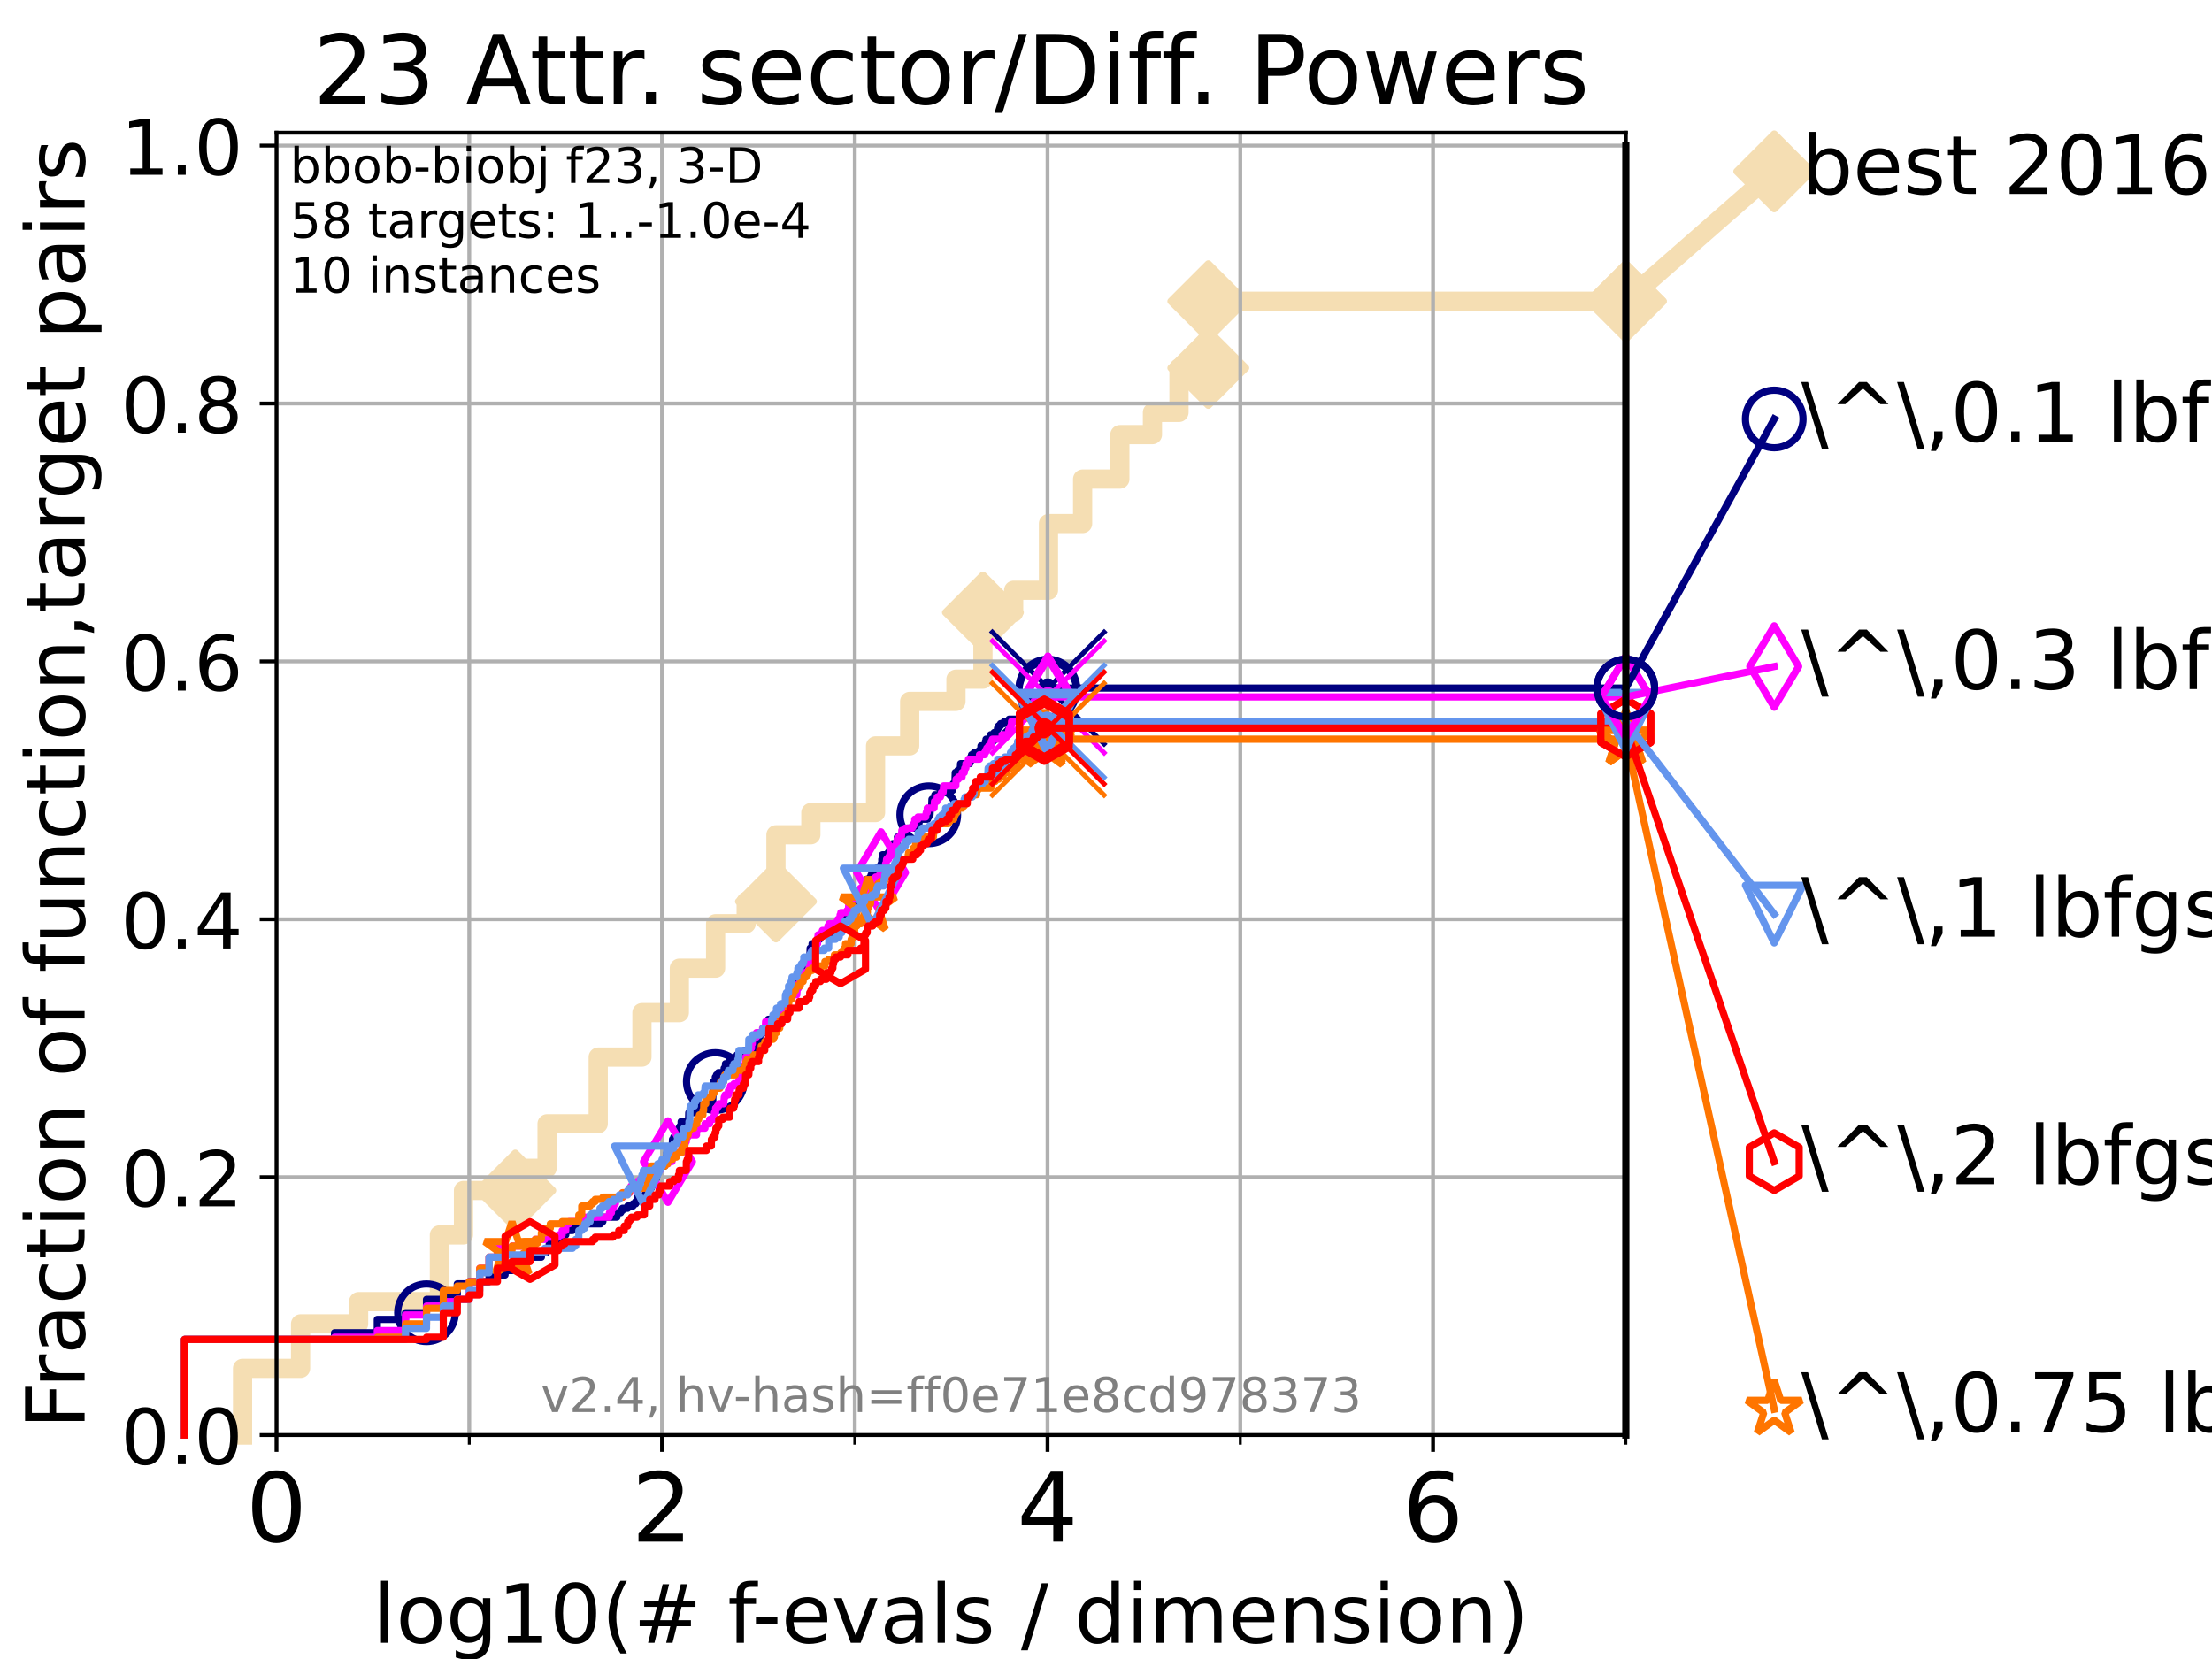 <?xml version="1.0" encoding="utf-8" standalone="no"?>
<!DOCTYPE svg PUBLIC "-//W3C//DTD SVG 1.1//EN"
  "http://www.w3.org/Graphics/SVG/1.1/DTD/svg11.dtd">
<!-- Created with matplotlib (https://matplotlib.org/) -->
<svg height="345.6pt" version="1.1" viewBox="0 0 460.8 345.6" width="460.8pt" xmlns="http://www.w3.org/2000/svg" xmlns:xlink="http://www.w3.org/1999/xlink">
 <defs>
  <style type="text/css">*{stroke-linecap:butt;stroke-linejoin:round;}</style>
 </defs>
 <g id="figure_1">
  <g id="patch_1">
   <path d="M 0 345.6 
L 460.8 345.6 
L 460.8 0 
L 0 0 
z
" style="fill:#ffffff;"/>
  </g>
  <g id="axes_1">
   <g id="patch_2">
    <path d="M 57.6 298.944 
L 338.688 298.944 
L 338.688 27.648 
L 57.6 27.648 
z
" style="fill:#ffffff;"/>
   </g>
   <g id="line2d_1">
    <path d="M 50.529 298.944 
L 50.529 285.05 
L 62.617 285.05 
L 62.617 275.788 
L 74.705 275.788 
L 74.705 271.157 
L 91.535 271.157 
L 91.535 257.263 
L 96.552 257.263 
L 96.552 248.001 
L 107.348 248.001 
L 107.348 243.37 
L 113.966 243.37 
L 113.966 234.107 
L 124.62 234.107 
L 124.62 220.214 
L 133.726 220.214 
L 133.726 210.951 
L 141.521 210.951 
L 141.521 201.689 
L 149.074 201.689 
L 149.074 192.426 
L 155.446 192.426 
L 155.446 187.795 
L 161.645 187.795 
L 161.645 173.901 
L 168.914 173.901 
L 168.914 169.27 
L 182.394 169.27 
L 182.394 155.377 
L 189.503 155.377 
L 189.503 146.114 
L 199.144 146.114 
L 199.144 141.483 
L 204.76 141.483 
L 204.76 127.589 
L 211.164 127.589 
L 211.164 122.958 
L 218.415 122.958 
L 218.415 109.065 
L 225.531 109.065 
L 225.531 99.802 
L 233.289 99.802 
L 233.289 90.54 
L 240.075 90.54 
L 240.075 85.909 
L 245.606 85.909 
L 245.606 76.646 
L 251.711 76.646 
L 251.711 62.753 
L 338.688 62.753 
" style="fill:none;stroke:#f5deb3;stroke-linecap:square;stroke-width:4;"/>
   </g>
   <g id="line2d_2">
    <defs>
     <path d="M 0 7.778 
L 7.778 0 
L 0 -7.778 
L -7.778 0 
z
" id="m04aac39992" style="stroke:#f5deb3;stroke-linejoin:miter;stroke-width:1.5;"/>
    </defs>
    <g>
     <use style="fill:#f5deb3;stroke:#f5deb3;stroke-linejoin:miter;stroke-width:1.5;" x="107.348" xlink:href="#m04aac39992" y="248.001"/>
     <use style="fill:#f5deb3;stroke:#f5deb3;stroke-linejoin:miter;stroke-width:1.5;" x="161.645" xlink:href="#m04aac39992" y="187.795"/>
     <use style="fill:#f5deb3;stroke:#f5deb3;stroke-linejoin:miter;stroke-width:1.5;" x="204.76" xlink:href="#m04aac39992" y="127.589"/>
     <use style="fill:#f5deb3;stroke:#f5deb3;stroke-linejoin:miter;stroke-width:1.5;" x="251.711" xlink:href="#m04aac39992" y="76.646"/>
     <use style="fill:#f5deb3;stroke:#f5deb3;stroke-linejoin:miter;stroke-width:1.5;" x="251.711" xlink:href="#m04aac39992" y="62.753"/>
     <use style="fill:#f5deb3;stroke:#f5deb3;stroke-linejoin:miter;stroke-width:1.5;" x="338.688" xlink:href="#m04aac39992" y="62.753"/>
    </g>
   </g>
   <g id="line2d_3">
    <path style="fill:none;stroke:#f5deb3;stroke-linecap:square;stroke-width:4;"/>
    <g/>
   </g>
   <g id="line2d_4">
    <path d="M 338.688 62.753 
L 369.608 35.706 
" style="fill:none;stroke:#f5deb3;stroke-linecap:square;stroke-width:4;"/>
    <g>
     <use style="fill:#f5deb3;stroke:#f5deb3;stroke-linejoin:miter;stroke-width:1.5;" x="338.688" xlink:href="#m04aac39992" y="62.753"/>
     <use style="fill:#f5deb3;stroke:#f5deb3;stroke-linejoin:miter;stroke-width:1.5;" x="369.608" xlink:href="#m04aac39992" y="35.706"/>
    </g>
   </g>
   <g id="matplotlib.axis_1">
    <g id="xtick_1">
     <g id="line2d_5">
      <path clip-path="url(#pc84982762a)" d="M 57.6 298.944 
L 57.6 27.648 
" style="fill:none;stroke:#b0b0b0;stroke-linecap:square;stroke-width:0.8;"/>
     </g>
     <g id="line2d_6">
      <defs>
       <path d="M 0 0 
L 0 3.5 
" id="mc453b6eda8" style="stroke:#000000;stroke-width:0.8;"/>
      </defs>
      <g>
       <use style="stroke:#000000;stroke-width:0.8;" x="57.6" xlink:href="#mc453b6eda8" y="298.944"/>
      </g>
     </g>
     <g id="text_1">
      <!-- 0 -->
      <g transform="translate(51.237 321.141)scale(0.2 -0.2)">
       <defs>
        <path d="M 31.781 66.406 
Q 24.172 66.406 20.328 58.906 
Q 16.5 51.422 16.5 36.375 
Q 16.5 21.391 20.328 13.891 
Q 24.172 6.391 31.781 6.391 
Q 39.453 6.391 43.281 13.891 
Q 47.125 21.391 47.125 36.375 
Q 47.125 51.422 43.281 58.906 
Q 39.453 66.406 31.781 66.406 
z
M 31.781 74.219 
Q 44.047 74.219 50.516 64.516 
Q 56.984 54.828 56.984 36.375 
Q 56.984 17.969 50.516 8.266 
Q 44.047 -1.422 31.781 -1.422 
Q 19.531 -1.422 13.062 8.266 
Q 6.594 17.969 6.594 36.375 
Q 6.594 54.828 13.062 64.516 
Q 19.531 74.219 31.781 74.219 
z
" id="DejaVuSans-48"/>
       </defs>
       <use xlink:href="#DejaVuSans-48"/>
      </g>
     </g>
    </g>
    <g id="xtick_2">
     <g id="line2d_7">
      <path clip-path="url(#pc84982762a)" d="M 137.911 298.944 
L 137.911 27.648 
" style="fill:none;stroke:#b0b0b0;stroke-linecap:square;stroke-width:0.8;"/>
     </g>
     <g id="line2d_8">
      <g>
       <use style="stroke:#000000;stroke-width:0.8;" x="137.911" xlink:href="#mc453b6eda8" y="298.944"/>
      </g>
     </g>
     <g id="text_2">
      <!-- 2 -->
      <g transform="translate(131.548 321.141)scale(0.2 -0.2)">
       <defs>
        <path d="M 19.188 8.297 
L 53.609 8.297 
L 53.609 0 
L 7.328 0 
L 7.328 8.297 
Q 12.938 14.109 22.625 23.891 
Q 32.328 33.688 34.812 36.531 
Q 39.547 41.844 41.422 45.531 
Q 43.312 49.219 43.312 52.781 
Q 43.312 58.594 39.234 62.25 
Q 35.156 65.922 28.609 65.922 
Q 23.969 65.922 18.812 64.312 
Q 13.672 62.703 7.812 59.422 
L 7.812 69.391 
Q 13.766 71.781 18.938 73 
Q 24.125 74.219 28.422 74.219 
Q 39.75 74.219 46.484 68.547 
Q 53.219 62.891 53.219 53.422 
Q 53.219 48.922 51.531 44.891 
Q 49.859 40.875 45.406 35.406 
Q 44.188 33.984 37.641 27.219 
Q 31.109 20.453 19.188 8.297 
z
" id="DejaVuSans-50"/>
       </defs>
       <use xlink:href="#DejaVuSans-50"/>
      </g>
     </g>
    </g>
    <g id="xtick_3">
     <g id="line2d_9">
      <path clip-path="url(#pc84982762a)" d="M 218.222 298.944 
L 218.222 27.648 
" style="fill:none;stroke:#b0b0b0;stroke-linecap:square;stroke-width:0.8;"/>
     </g>
     <g id="line2d_10">
      <g>
       <use style="stroke:#000000;stroke-width:0.8;" x="218.222" xlink:href="#mc453b6eda8" y="298.944"/>
      </g>
     </g>
     <g id="text_3">
      <!-- 4 -->
      <g transform="translate(211.859 321.141)scale(0.2 -0.2)">
       <defs>
        <path d="M 37.797 64.312 
L 12.891 25.391 
L 37.797 25.391 
z
M 35.203 72.906 
L 47.609 72.906 
L 47.609 25.391 
L 58.016 25.391 
L 58.016 17.188 
L 47.609 17.188 
L 47.609 0 
L 37.797 0 
L 37.797 17.188 
L 4.891 17.188 
L 4.891 26.703 
z
" id="DejaVuSans-52"/>
       </defs>
       <use xlink:href="#DejaVuSans-52"/>
      </g>
     </g>
    </g>
    <g id="xtick_4">
     <g id="line2d_11">
      <path clip-path="url(#pc84982762a)" d="M 298.533 298.944 
L 298.533 27.648 
" style="fill:none;stroke:#b0b0b0;stroke-linecap:square;stroke-width:0.8;"/>
     </g>
     <g id="line2d_12">
      <g>
       <use style="stroke:#000000;stroke-width:0.8;" x="298.533" xlink:href="#mc453b6eda8" y="298.944"/>
      </g>
     </g>
     <g id="text_4">
      <!-- 6 -->
      <g transform="translate(292.17 321.141)scale(0.2 -0.2)">
       <defs>
        <path d="M 33.016 40.375 
Q 26.375 40.375 22.484 35.828 
Q 18.609 31.297 18.609 23.391 
Q 18.609 15.531 22.484 10.953 
Q 26.375 6.391 33.016 6.391 
Q 39.656 6.391 43.531 10.953 
Q 47.406 15.531 47.406 23.391 
Q 47.406 31.297 43.531 35.828 
Q 39.656 40.375 33.016 40.375 
z
M 52.594 71.297 
L 52.594 62.312 
Q 48.875 64.062 45.094 64.984 
Q 41.312 65.922 37.594 65.922 
Q 27.828 65.922 22.672 59.328 
Q 17.531 52.734 16.797 39.406 
Q 19.672 43.656 24.016 45.922 
Q 28.375 48.188 33.594 48.188 
Q 44.578 48.188 50.953 41.516 
Q 57.328 34.859 57.328 23.391 
Q 57.328 12.156 50.688 5.359 
Q 44.047 -1.422 33.016 -1.422 
Q 20.359 -1.422 13.672 8.266 
Q 6.984 17.969 6.984 36.375 
Q 6.984 53.656 15.188 63.938 
Q 23.391 74.219 37.203 74.219 
Q 40.922 74.219 44.703 73.484 
Q 48.484 72.75 52.594 71.297 
z
" id="DejaVuSans-54"/>
       </defs>
       <use xlink:href="#DejaVuSans-54"/>
      </g>
     </g>
    </g>
    <g id="xtick_5">
     <g id="line2d_13">
      <path clip-path="url(#pc84982762a)" d="M 97.755 298.944 
L 97.755 27.648 
" style="fill:none;stroke:#b0b0b0;stroke-linecap:square;stroke-width:0.8;"/>
     </g>
     <g id="line2d_14">
      <defs>
       <path d="M 0 0 
L 0 2 
" id="mdcddff77d0" style="stroke:#000000;stroke-width:0.6;"/>
      </defs>
      <g>
       <use style="stroke:#000000;stroke-width:0.6;" x="97.755" xlink:href="#mdcddff77d0" y="298.944"/>
      </g>
     </g>
    </g>
    <g id="xtick_6">
     <g id="line2d_15">
      <path clip-path="url(#pc84982762a)" d="M 178.066 298.944 
L 178.066 27.648 
" style="fill:none;stroke:#b0b0b0;stroke-linecap:square;stroke-width:0.8;"/>
     </g>
     <g id="line2d_16">
      <g>
       <use style="stroke:#000000;stroke-width:0.6;" x="178.066" xlink:href="#mdcddff77d0" y="298.944"/>
      </g>
     </g>
    </g>
    <g id="xtick_7">
     <g id="line2d_17">
      <path clip-path="url(#pc84982762a)" d="M 258.377 298.944 
L 258.377 27.648 
" style="fill:none;stroke:#b0b0b0;stroke-linecap:square;stroke-width:0.8;"/>
     </g>
     <g id="line2d_18">
      <g>
       <use style="stroke:#000000;stroke-width:0.6;" x="258.377" xlink:href="#mdcddff77d0" y="298.944"/>
      </g>
     </g>
    </g>
    <g id="xtick_8">
     <g id="line2d_19">
      <path clip-path="url(#pc84982762a)" d="M 338.688 298.944 
L 338.688 27.648 
" style="fill:none;stroke:#b0b0b0;stroke-linecap:square;stroke-width:0.8;"/>
     </g>
     <g id="line2d_20">
      <g>
       <use style="stroke:#000000;stroke-width:0.6;" x="338.688" xlink:href="#mdcddff77d0" y="298.944"/>
      </g>
     </g>
    </g>
    <g id="text_5">
     <!-- log10(# f-evals / dimension) -->
     <g transform="translate(77.764 342.218)scale(0.17 -0.17)">
      <defs>
       <path d="M 9.422 75.984 
L 18.406 75.984 
L 18.406 0 
L 9.422 0 
z
" id="DejaVuSans-108"/>
       <path d="M 30.609 48.391 
Q 23.391 48.391 19.188 42.75 
Q 14.984 37.109 14.984 27.297 
Q 14.984 17.484 19.156 11.844 
Q 23.344 6.203 30.609 6.203 
Q 37.797 6.203 41.984 11.859 
Q 46.188 17.531 46.188 27.297 
Q 46.188 37.016 41.984 42.703 
Q 37.797 48.391 30.609 48.391 
z
M 30.609 56 
Q 42.328 56 49.016 48.375 
Q 55.719 40.766 55.719 27.297 
Q 55.719 13.875 49.016 6.219 
Q 42.328 -1.422 30.609 -1.422 
Q 18.844 -1.422 12.172 6.219 
Q 5.516 13.875 5.516 27.297 
Q 5.516 40.766 12.172 48.375 
Q 18.844 56 30.609 56 
z
" id="DejaVuSans-111"/>
       <path d="M 45.406 27.984 
Q 45.406 37.75 41.375 43.109 
Q 37.359 48.484 30.078 48.484 
Q 22.859 48.484 18.828 43.109 
Q 14.797 37.75 14.797 27.984 
Q 14.797 18.266 18.828 12.891 
Q 22.859 7.516 30.078 7.516 
Q 37.359 7.516 41.375 12.891 
Q 45.406 18.266 45.406 27.984 
z
M 54.391 6.781 
Q 54.391 -7.172 48.188 -13.984 
Q 42 -20.797 29.203 -20.797 
Q 24.469 -20.797 20.266 -20.094 
Q 16.062 -19.391 12.109 -17.922 
L 12.109 -9.188 
Q 16.062 -11.328 19.922 -12.344 
Q 23.781 -13.375 27.781 -13.375 
Q 36.625 -13.375 41.016 -8.766 
Q 45.406 -4.156 45.406 5.172 
L 45.406 9.625 
Q 42.625 4.781 38.281 2.391 
Q 33.938 0 27.875 0 
Q 17.828 0 11.672 7.656 
Q 5.516 15.328 5.516 27.984 
Q 5.516 40.672 11.672 48.328 
Q 17.828 56 27.875 56 
Q 33.938 56 38.281 53.609 
Q 42.625 51.219 45.406 46.391 
L 45.406 54.688 
L 54.391 54.688 
z
" id="DejaVuSans-103"/>
       <path d="M 12.406 8.297 
L 28.516 8.297 
L 28.516 63.922 
L 10.984 60.406 
L 10.984 69.391 
L 28.422 72.906 
L 38.281 72.906 
L 38.281 8.297 
L 54.391 8.297 
L 54.391 0 
L 12.406 0 
z
" id="DejaVuSans-49"/>
       <path d="M 31 75.875 
Q 24.469 64.656 21.281 53.656 
Q 18.109 42.672 18.109 31.391 
Q 18.109 20.125 21.312 9.062 
Q 24.516 -2 31 -13.188 
L 23.188 -13.188 
Q 15.875 -1.703 12.234 9.375 
Q 8.594 20.453 8.594 31.391 
Q 8.594 42.281 12.203 53.312 
Q 15.828 64.359 23.188 75.875 
z
" id="DejaVuSans-40"/>
       <path d="M 51.125 44 
L 36.922 44 
L 32.812 27.688 
L 47.125 27.688 
z
M 43.797 71.781 
L 38.719 51.516 
L 52.984 51.516 
L 58.109 71.781 
L 65.922 71.781 
L 60.891 51.516 
L 76.125 51.516 
L 76.125 44 
L 58.984 44 
L 54.984 27.688 
L 70.516 27.688 
L 70.516 20.219 
L 53.078 20.219 
L 48 0 
L 40.188 0 
L 45.219 20.219 
L 30.906 20.219 
L 25.875 0 
L 18.016 0 
L 23.094 20.219 
L 7.719 20.219 
L 7.719 27.688 
L 24.906 27.688 
L 29 44 
L 13.281 44 
L 13.281 51.516 
L 30.906 51.516 
L 35.891 71.781 
z
" id="DejaVuSans-35"/>
       <path id="DejaVuSans-32"/>
       <path d="M 37.109 75.984 
L 37.109 68.5 
L 28.516 68.5 
Q 23.688 68.5 21.797 66.547 
Q 19.922 64.594 19.922 59.516 
L 19.922 54.688 
L 34.719 54.688 
L 34.719 47.703 
L 19.922 47.703 
L 19.922 0 
L 10.891 0 
L 10.891 47.703 
L 2.297 47.703 
L 2.297 54.688 
L 10.891 54.688 
L 10.891 58.5 
Q 10.891 67.625 15.141 71.797 
Q 19.391 75.984 28.609 75.984 
z
" id="DejaVuSans-102"/>
       <path d="M 4.891 31.391 
L 31.203 31.391 
L 31.203 23.391 
L 4.891 23.391 
z
" id="DejaVuSans-45"/>
       <path d="M 56.203 29.594 
L 56.203 25.203 
L 14.891 25.203 
Q 15.484 15.922 20.484 11.062 
Q 25.484 6.203 34.422 6.203 
Q 39.594 6.203 44.453 7.469 
Q 49.312 8.734 54.109 11.281 
L 54.109 2.781 
Q 49.266 0.734 44.188 -0.344 
Q 39.109 -1.422 33.891 -1.422 
Q 20.797 -1.422 13.156 6.188 
Q 5.516 13.812 5.516 26.812 
Q 5.516 40.234 12.766 48.109 
Q 20.016 56 32.328 56 
Q 43.359 56 49.781 48.891 
Q 56.203 41.797 56.203 29.594 
z
M 47.219 32.234 
Q 47.125 39.594 43.094 43.984 
Q 39.062 48.391 32.422 48.391 
Q 24.906 48.391 20.391 44.141 
Q 15.875 39.891 15.188 32.172 
z
" id="DejaVuSans-101"/>
       <path d="M 2.984 54.688 
L 12.5 54.688 
L 29.594 8.797 
L 46.688 54.688 
L 56.203 54.688 
L 35.688 0 
L 23.484 0 
z
" id="DejaVuSans-118"/>
       <path d="M 34.281 27.484 
Q 23.391 27.484 19.188 25 
Q 14.984 22.516 14.984 16.5 
Q 14.984 11.719 18.141 8.906 
Q 21.297 6.109 26.703 6.109 
Q 34.188 6.109 38.703 11.406 
Q 43.219 16.703 43.219 25.484 
L 43.219 27.484 
z
M 52.203 31.203 
L 52.203 0 
L 43.219 0 
L 43.219 8.297 
Q 40.141 3.328 35.547 0.953 
Q 30.953 -1.422 24.312 -1.422 
Q 15.922 -1.422 10.953 3.297 
Q 6 8.016 6 15.922 
Q 6 25.141 12.172 29.828 
Q 18.359 34.516 30.609 34.516 
L 43.219 34.516 
L 43.219 35.406 
Q 43.219 41.609 39.141 45 
Q 35.062 48.391 27.688 48.391 
Q 23 48.391 18.547 47.266 
Q 14.109 46.141 10.016 43.891 
L 10.016 52.203 
Q 14.938 54.109 19.578 55.047 
Q 24.219 56 28.609 56 
Q 40.484 56 46.344 49.844 
Q 52.203 43.703 52.203 31.203 
z
" id="DejaVuSans-97"/>
       <path d="M 44.281 53.078 
L 44.281 44.578 
Q 40.484 46.531 36.375 47.5 
Q 32.281 48.484 27.875 48.484 
Q 21.188 48.484 17.844 46.438 
Q 14.5 44.391 14.5 40.281 
Q 14.5 37.156 16.891 35.375 
Q 19.281 33.594 26.516 31.984 
L 29.594 31.297 
Q 39.156 29.25 43.188 25.516 
Q 47.219 21.781 47.219 15.094 
Q 47.219 7.469 41.188 3.016 
Q 35.156 -1.422 24.609 -1.422 
Q 20.219 -1.422 15.453 -0.562 
Q 10.688 0.297 5.422 2 
L 5.422 11.281 
Q 10.406 8.688 15.234 7.391 
Q 20.062 6.109 24.812 6.109 
Q 31.156 6.109 34.562 8.281 
Q 37.984 10.453 37.984 14.406 
Q 37.984 18.062 35.516 20.016 
Q 33.062 21.969 24.703 23.781 
L 21.578 24.516 
Q 13.234 26.266 9.516 29.906 
Q 5.812 33.547 5.812 39.891 
Q 5.812 47.609 11.281 51.797 
Q 16.75 56 26.812 56 
Q 31.781 56 36.172 55.266 
Q 40.578 54.547 44.281 53.078 
z
" id="DejaVuSans-115"/>
       <path d="M 25.391 72.906 
L 33.688 72.906 
L 8.297 -9.281 
L 0 -9.281 
z
" id="DejaVuSans-47"/>
       <path d="M 45.406 46.391 
L 45.406 75.984 
L 54.391 75.984 
L 54.391 0 
L 45.406 0 
L 45.406 8.203 
Q 42.578 3.328 38.25 0.953 
Q 33.938 -1.422 27.875 -1.422 
Q 17.969 -1.422 11.734 6.484 
Q 5.516 14.406 5.516 27.297 
Q 5.516 40.188 11.734 48.094 
Q 17.969 56 27.875 56 
Q 33.938 56 38.25 53.625 
Q 42.578 51.266 45.406 46.391 
z
M 14.797 27.297 
Q 14.797 17.391 18.875 11.75 
Q 22.953 6.109 30.078 6.109 
Q 37.203 6.109 41.297 11.75 
Q 45.406 17.391 45.406 27.297 
Q 45.406 37.203 41.297 42.844 
Q 37.203 48.484 30.078 48.484 
Q 22.953 48.484 18.875 42.844 
Q 14.797 37.203 14.797 27.297 
z
" id="DejaVuSans-100"/>
       <path d="M 9.422 54.688 
L 18.406 54.688 
L 18.406 0 
L 9.422 0 
z
M 9.422 75.984 
L 18.406 75.984 
L 18.406 64.594 
L 9.422 64.594 
z
" id="DejaVuSans-105"/>
       <path d="M 52 44.188 
Q 55.375 50.25 60.062 53.125 
Q 64.75 56 71.094 56 
Q 79.641 56 84.281 50.016 
Q 88.922 44.047 88.922 33.016 
L 88.922 0 
L 79.891 0 
L 79.891 32.719 
Q 79.891 40.578 77.094 44.375 
Q 74.312 48.188 68.609 48.188 
Q 61.625 48.188 57.562 43.547 
Q 53.516 38.922 53.516 30.906 
L 53.516 0 
L 44.484 0 
L 44.484 32.719 
Q 44.484 40.625 41.703 44.406 
Q 38.922 48.188 33.109 48.188 
Q 26.219 48.188 22.156 43.531 
Q 18.109 38.875 18.109 30.906 
L 18.109 0 
L 9.078 0 
L 9.078 54.688 
L 18.109 54.688 
L 18.109 46.188 
Q 21.188 51.219 25.484 53.609 
Q 29.781 56 35.688 56 
Q 41.656 56 45.828 52.969 
Q 50 49.953 52 44.188 
z
" id="DejaVuSans-109"/>
       <path d="M 54.891 33.016 
L 54.891 0 
L 45.906 0 
L 45.906 32.719 
Q 45.906 40.484 42.875 44.328 
Q 39.844 48.188 33.797 48.188 
Q 26.516 48.188 22.312 43.547 
Q 18.109 38.922 18.109 30.906 
L 18.109 0 
L 9.078 0 
L 9.078 54.688 
L 18.109 54.688 
L 18.109 46.188 
Q 21.344 51.125 25.703 53.562 
Q 30.078 56 35.797 56 
Q 45.219 56 50.047 50.172 
Q 54.891 44.344 54.891 33.016 
z
" id="DejaVuSans-110"/>
       <path d="M 8.016 75.875 
L 15.828 75.875 
Q 23.141 64.359 26.781 53.312 
Q 30.422 42.281 30.422 31.391 
Q 30.422 20.453 26.781 9.375 
Q 23.141 -1.703 15.828 -13.188 
L 8.016 -13.188 
Q 14.5 -2 17.703 9.062 
Q 20.906 20.125 20.906 31.391 
Q 20.906 42.672 17.703 53.656 
Q 14.5 64.656 8.016 75.875 
z
" id="DejaVuSans-41"/>
      </defs>
      <use xlink:href="#DejaVuSans-108"/>
      <use x="27.783" xlink:href="#DejaVuSans-111"/>
      <use x="88.965" xlink:href="#DejaVuSans-103"/>
      <use x="152.441" xlink:href="#DejaVuSans-49"/>
      <use x="216.064" xlink:href="#DejaVuSans-48"/>
      <use x="279.688" xlink:href="#DejaVuSans-40"/>
      <use x="318.701" xlink:href="#DejaVuSans-35"/>
      <use x="402.49" xlink:href="#DejaVuSans-32"/>
      <use x="434.277" xlink:href="#DejaVuSans-102"/>
      <use x="463.982" xlink:href="#DejaVuSans-45"/>
      <use x="500.066" xlink:href="#DejaVuSans-101"/>
      <use x="561.59" xlink:href="#DejaVuSans-118"/>
      <use x="620.77" xlink:href="#DejaVuSans-97"/>
      <use x="682.049" xlink:href="#DejaVuSans-108"/>
      <use x="709.832" xlink:href="#DejaVuSans-115"/>
      <use x="761.932" xlink:href="#DejaVuSans-32"/>
      <use x="793.719" xlink:href="#DejaVuSans-47"/>
      <use x="827.41" xlink:href="#DejaVuSans-32"/>
      <use x="859.197" xlink:href="#DejaVuSans-100"/>
      <use x="922.674" xlink:href="#DejaVuSans-105"/>
      <use x="950.457" xlink:href="#DejaVuSans-109"/>
      <use x="1047.869" xlink:href="#DejaVuSans-101"/>
      <use x="1109.393" xlink:href="#DejaVuSans-110"/>
      <use x="1172.771" xlink:href="#DejaVuSans-115"/>
      <use x="1224.871" xlink:href="#DejaVuSans-105"/>
      <use x="1252.654" xlink:href="#DejaVuSans-111"/>
      <use x="1313.836" xlink:href="#DejaVuSans-110"/>
      <use x="1377.215" xlink:href="#DejaVuSans-41"/>
     </g>
    </g>
   </g>
   <g id="matplotlib.axis_2">
    <g id="ytick_1">
     <g id="line2d_21">
      <path clip-path="url(#pc84982762a)" d="M 57.6 298.944 
L 338.688 298.944 
" style="fill:none;stroke:#b0b0b0;stroke-linecap:square;stroke-width:0.8;"/>
     </g>
     <g id="line2d_22">
      <defs>
       <path d="M 0 0 
L -3.5 0 
" id="mb5604adf5d" style="stroke:#000000;stroke-width:0.8;"/>
      </defs>
      <g>
       <use style="stroke:#000000;stroke-width:0.8;" x="57.6" xlink:href="#mb5604adf5d" y="298.944"/>
      </g>
     </g>
     <g id="text_6">
      <!-- 0.0 -->
      <g transform="translate(25.155 305.023)scale(0.16 -0.16)">
       <defs>
        <path d="M 10.688 12.406 
L 21 12.406 
L 21 0 
L 10.688 0 
z
" id="DejaVuSans-46"/>
       </defs>
       <use xlink:href="#DejaVuSans-48"/>
       <use x="63.623" xlink:href="#DejaVuSans-46"/>
       <use x="95.41" xlink:href="#DejaVuSans-48"/>
      </g>
     </g>
    </g>
    <g id="ytick_2">
     <g id="line2d_23">
      <path clip-path="url(#pc84982762a)" d="M 57.6 245.222 
L 338.688 245.222 
" style="fill:none;stroke:#b0b0b0;stroke-linecap:square;stroke-width:0.8;"/>
     </g>
     <g id="line2d_24">
      <g>
       <use style="stroke:#000000;stroke-width:0.8;" x="57.6" xlink:href="#mb5604adf5d" y="245.222"/>
      </g>
     </g>
     <g id="text_7">
      <!-- 0.2 -->
      <g transform="translate(25.155 251.301)scale(0.16 -0.16)">
       <use xlink:href="#DejaVuSans-48"/>
       <use x="63.623" xlink:href="#DejaVuSans-46"/>
       <use x="95.41" xlink:href="#DejaVuSans-50"/>
      </g>
     </g>
    </g>
    <g id="ytick_3">
     <g id="line2d_25">
      <path clip-path="url(#pc84982762a)" d="M 57.6 191.5 
L 338.688 191.5 
" style="fill:none;stroke:#b0b0b0;stroke-linecap:square;stroke-width:0.8;"/>
     </g>
     <g id="line2d_26">
      <g>
       <use style="stroke:#000000;stroke-width:0.8;" x="57.6" xlink:href="#mb5604adf5d" y="191.5"/>
      </g>
     </g>
     <g id="text_8">
      <!-- 0.4 -->
      <g transform="translate(25.155 197.579)scale(0.16 -0.16)">
       <use xlink:href="#DejaVuSans-48"/>
       <use x="63.623" xlink:href="#DejaVuSans-46"/>
       <use x="95.41" xlink:href="#DejaVuSans-52"/>
      </g>
     </g>
    </g>
    <g id="ytick_4">
     <g id="line2d_27">
      <path clip-path="url(#pc84982762a)" d="M 57.6 137.778 
L 338.688 137.778 
" style="fill:none;stroke:#b0b0b0;stroke-linecap:square;stroke-width:0.8;"/>
     </g>
     <g id="line2d_28">
      <g>
       <use style="stroke:#000000;stroke-width:0.8;" x="57.6" xlink:href="#mb5604adf5d" y="137.778"/>
      </g>
     </g>
     <g id="text_9">
      <!-- 0.6 -->
      <g transform="translate(25.155 143.857)scale(0.16 -0.16)">
       <use xlink:href="#DejaVuSans-48"/>
       <use x="63.623" xlink:href="#DejaVuSans-46"/>
       <use x="95.41" xlink:href="#DejaVuSans-54"/>
      </g>
     </g>
    </g>
    <g id="ytick_5">
     <g id="line2d_29">
      <path clip-path="url(#pc84982762a)" d="M 57.6 84.056 
L 338.688 84.056 
" style="fill:none;stroke:#b0b0b0;stroke-linecap:square;stroke-width:0.8;"/>
     </g>
     <g id="line2d_30">
      <g>
       <use style="stroke:#000000;stroke-width:0.8;" x="57.6" xlink:href="#mb5604adf5d" y="84.056"/>
      </g>
     </g>
     <g id="text_10">
      <!-- 0.8 -->
      <g transform="translate(25.155 90.135)scale(0.16 -0.16)">
       <defs>
        <path d="M 31.781 34.625 
Q 24.75 34.625 20.719 30.859 
Q 16.703 27.094 16.703 20.516 
Q 16.703 13.922 20.719 10.156 
Q 24.75 6.391 31.781 6.391 
Q 38.812 6.391 42.859 10.172 
Q 46.922 13.969 46.922 20.516 
Q 46.922 27.094 42.891 30.859 
Q 38.875 34.625 31.781 34.625 
z
M 21.922 38.812 
Q 15.578 40.375 12.031 44.719 
Q 8.5 49.078 8.5 55.328 
Q 8.5 64.062 14.719 69.141 
Q 20.953 74.219 31.781 74.219 
Q 42.672 74.219 48.875 69.141 
Q 55.078 64.062 55.078 55.328 
Q 55.078 49.078 51.531 44.719 
Q 48 40.375 41.703 38.812 
Q 48.828 37.156 52.797 32.312 
Q 56.781 27.484 56.781 20.516 
Q 56.781 9.906 50.312 4.234 
Q 43.844 -1.422 31.781 -1.422 
Q 19.734 -1.422 13.25 4.234 
Q 6.781 9.906 6.781 20.516 
Q 6.781 27.484 10.781 32.312 
Q 14.797 37.156 21.922 38.812 
z
M 18.312 54.391 
Q 18.312 48.734 21.844 45.562 
Q 25.391 42.391 31.781 42.391 
Q 38.141 42.391 41.719 45.562 
Q 45.312 48.734 45.312 54.391 
Q 45.312 60.062 41.719 63.234 
Q 38.141 66.406 31.781 66.406 
Q 25.391 66.406 21.844 63.234 
Q 18.312 60.062 18.312 54.391 
z
" id="DejaVuSans-56"/>
       </defs>
       <use xlink:href="#DejaVuSans-48"/>
       <use x="63.623" xlink:href="#DejaVuSans-46"/>
       <use x="95.41" xlink:href="#DejaVuSans-56"/>
      </g>
     </g>
    </g>
    <g id="ytick_6">
     <g id="line2d_31">
      <path clip-path="url(#pc84982762a)" d="M 57.6 30.334 
L 338.688 30.334 
" style="fill:none;stroke:#b0b0b0;stroke-linecap:square;stroke-width:0.8;"/>
     </g>
     <g id="line2d_32">
      <g>
       <use style="stroke:#000000;stroke-width:0.8;" x="57.6" xlink:href="#mb5604adf5d" y="30.334"/>
      </g>
     </g>
     <g id="text_11">
      <!-- 1.0 -->
      <g transform="translate(25.155 36.413)scale(0.16 -0.16)">
       <use xlink:href="#DejaVuSans-49"/>
       <use x="63.623" xlink:href="#DejaVuSans-46"/>
       <use x="95.41" xlink:href="#DejaVuSans-48"/>
      </g>
     </g>
    </g>
    <g id="text_12">
     <!-- Fraction of function,target pairs -->
     <g transform="translate(17.62 297.681)rotate(-90)scale(0.17 -0.17)">
      <defs>
       <path d="M 9.812 72.906 
L 51.703 72.906 
L 51.703 64.594 
L 19.672 64.594 
L 19.672 43.109 
L 48.578 43.109 
L 48.578 34.812 
L 19.672 34.812 
L 19.672 0 
L 9.812 0 
z
" id="DejaVuSans-70"/>
       <path d="M 41.109 46.297 
Q 39.594 47.172 37.812 47.578 
Q 36.031 48 33.891 48 
Q 26.266 48 22.188 43.047 
Q 18.109 38.094 18.109 28.812 
L 18.109 0 
L 9.078 0 
L 9.078 54.688 
L 18.109 54.688 
L 18.109 46.188 
Q 20.953 51.172 25.484 53.578 
Q 30.031 56 36.531 56 
Q 37.453 56 38.578 55.875 
Q 39.703 55.766 41.062 55.516 
z
" id="DejaVuSans-114"/>
       <path d="M 48.781 52.594 
L 48.781 44.188 
Q 44.969 46.297 41.141 47.344 
Q 37.312 48.391 33.406 48.391 
Q 24.656 48.391 19.812 42.844 
Q 14.984 37.312 14.984 27.297 
Q 14.984 17.281 19.812 11.734 
Q 24.656 6.203 33.406 6.203 
Q 37.312 6.203 41.141 7.25 
Q 44.969 8.297 48.781 10.406 
L 48.781 2.094 
Q 45.016 0.344 40.984 -0.531 
Q 36.969 -1.422 32.422 -1.422 
Q 20.062 -1.422 12.781 6.344 
Q 5.516 14.109 5.516 27.297 
Q 5.516 40.672 12.859 48.328 
Q 20.219 56 33.016 56 
Q 37.156 56 41.109 55.141 
Q 45.062 54.297 48.781 52.594 
z
" id="DejaVuSans-99"/>
       <path d="M 18.312 70.219 
L 18.312 54.688 
L 36.812 54.688 
L 36.812 47.703 
L 18.312 47.703 
L 18.312 18.016 
Q 18.312 11.328 20.141 9.422 
Q 21.969 7.516 27.594 7.516 
L 36.812 7.516 
L 36.812 0 
L 27.594 0 
Q 17.188 0 13.234 3.875 
Q 9.281 7.766 9.281 18.016 
L 9.281 47.703 
L 2.688 47.703 
L 2.688 54.688 
L 9.281 54.688 
L 9.281 70.219 
z
" id="DejaVuSans-116"/>
       <path d="M 8.5 21.578 
L 8.5 54.688 
L 17.484 54.688 
L 17.484 21.922 
Q 17.484 14.156 20.5 10.266 
Q 23.531 6.391 29.594 6.391 
Q 36.859 6.391 41.078 11.031 
Q 45.312 15.672 45.312 23.688 
L 45.312 54.688 
L 54.297 54.688 
L 54.297 0 
L 45.312 0 
L 45.312 8.406 
Q 42.047 3.422 37.719 1 
Q 33.406 -1.422 27.688 -1.422 
Q 18.266 -1.422 13.375 4.438 
Q 8.5 10.297 8.5 21.578 
z
M 31.109 56 
z
" id="DejaVuSans-117"/>
       <path d="M 11.719 12.406 
L 22.016 12.406 
L 22.016 4 
L 14.016 -11.625 
L 7.719 -11.625 
L 11.719 4 
z
" id="DejaVuSans-44"/>
       <path d="M 18.109 8.203 
L 18.109 -20.797 
L 9.078 -20.797 
L 9.078 54.688 
L 18.109 54.688 
L 18.109 46.391 
Q 20.953 51.266 25.266 53.625 
Q 29.594 56 35.594 56 
Q 45.562 56 51.781 48.094 
Q 58.016 40.188 58.016 27.297 
Q 58.016 14.406 51.781 6.484 
Q 45.562 -1.422 35.594 -1.422 
Q 29.594 -1.422 25.266 0.953 
Q 20.953 3.328 18.109 8.203 
z
M 48.688 27.297 
Q 48.688 37.203 44.609 42.844 
Q 40.531 48.484 33.406 48.484 
Q 26.266 48.484 22.188 42.844 
Q 18.109 37.203 18.109 27.297 
Q 18.109 17.391 22.188 11.75 
Q 26.266 6.109 33.406 6.109 
Q 40.531 6.109 44.609 11.75 
Q 48.688 17.391 48.688 27.297 
z
" id="DejaVuSans-112"/>
      </defs>
      <use xlink:href="#DejaVuSans-70"/>
      <use x="50.27" xlink:href="#DejaVuSans-114"/>
      <use x="91.383" xlink:href="#DejaVuSans-97"/>
      <use x="152.662" xlink:href="#DejaVuSans-99"/>
      <use x="207.643" xlink:href="#DejaVuSans-116"/>
      <use x="246.852" xlink:href="#DejaVuSans-105"/>
      <use x="274.635" xlink:href="#DejaVuSans-111"/>
      <use x="335.816" xlink:href="#DejaVuSans-110"/>
      <use x="399.195" xlink:href="#DejaVuSans-32"/>
      <use x="430.982" xlink:href="#DejaVuSans-111"/>
      <use x="492.164" xlink:href="#DejaVuSans-102"/>
      <use x="527.369" xlink:href="#DejaVuSans-32"/>
      <use x="559.156" xlink:href="#DejaVuSans-102"/>
      <use x="594.361" xlink:href="#DejaVuSans-117"/>
      <use x="657.74" xlink:href="#DejaVuSans-110"/>
      <use x="721.119" xlink:href="#DejaVuSans-99"/>
      <use x="776.1" xlink:href="#DejaVuSans-116"/>
      <use x="815.309" xlink:href="#DejaVuSans-105"/>
      <use x="843.092" xlink:href="#DejaVuSans-111"/>
      <use x="904.273" xlink:href="#DejaVuSans-110"/>
      <use x="967.652" xlink:href="#DejaVuSans-44"/>
      <use x="999.439" xlink:href="#DejaVuSans-116"/>
      <use x="1038.648" xlink:href="#DejaVuSans-97"/>
      <use x="1099.928" xlink:href="#DejaVuSans-114"/>
      <use x="1139.291" xlink:href="#DejaVuSans-103"/>
      <use x="1202.768" xlink:href="#DejaVuSans-101"/>
      <use x="1264.291" xlink:href="#DejaVuSans-116"/>
      <use x="1303.5" xlink:href="#DejaVuSans-32"/>
      <use x="1335.287" xlink:href="#DejaVuSans-112"/>
      <use x="1398.764" xlink:href="#DejaVuSans-97"/>
      <use x="1460.043" xlink:href="#DejaVuSans-105"/>
      <use x="1487.826" xlink:href="#DejaVuSans-114"/>
      <use x="1528.939" xlink:href="#DejaVuSans-115"/>
     </g>
    </g>
   </g>
   <g id="line2d_33">
    <defs>
     <path d="M 0 1.5 
C 0.398 1.5 0.779 1.342 1.061 1.061 
C 1.342 0.779 1.5 0.398 1.5 0 
C 1.5 -0.398 1.342 -0.779 1.061 -1.061 
C 0.779 -1.342 0.398 -1.5 0 -1.5 
C -0.398 -1.5 -0.779 -1.342 -1.061 -1.061 
C -1.342 -0.779 -1.5 -0.398 -1.5 0 
C -1.5 0.398 -1.342 0.779 -1.061 1.061 
C -0.779 1.342 -0.398 1.5 0 1.5 
z
" id="m863ea96a59" style="stroke:#f5deb3;"/>
    </defs>
    <g>
     <use style="fill:#f5deb3;stroke:#f5deb3;" x="251.711" xlink:href="#m863ea96a59" y="62.753"/>
     <use style="fill:#f5deb3;stroke:#f5deb3;" x="251.711" xlink:href="#m863ea96a59" y="62.753"/>
    </g>
   </g>
   <g id="line2d_34">
    <defs>
     <path d="M 0 1.5 
C 0.398 1.5 0.779 1.342 1.061 1.061 
C 1.342 0.779 1.5 0.398 1.5 0 
C 1.5 -0.398 1.342 -0.779 1.061 -1.061 
C 0.779 -1.342 0.398 -1.5 0 -1.5 
C -0.398 -1.5 -0.779 -1.342 -1.061 -1.061 
C -1.342 -0.779 -1.5 -0.398 -1.5 0 
C -1.5 0.398 -1.342 0.779 -1.061 1.061 
C -0.779 1.342 -0.398 1.5 0 1.5 
z
" id="m7931332c4c" style="stroke:#000080;"/>
    </defs>
    <g>
     <use style="fill:#000080;stroke:#000080;" x="218.281" xlink:href="#m7931332c4c" y="143.336"/>
     <use style="fill:#000080;stroke:#000080;" x="218.281" xlink:href="#m7931332c4c" y="143.336"/>
    </g>
   </g>
   <g id="line2d_35">
    <path d="M 38.441 298.944 
L 38.441 279.03 
L 69.688 279.03 
L 69.688 277.64 
L 78.596 277.64 
L 78.596 274.862 
L 84.464 274.862 
L 84.464 273.472 
L 88.847 273.472 
L 88.847 270.694 
L 92.347 270.694 
L 92.347 269.767 
L 95.26 269.767 
L 95.26 267.452 
L 97.755 267.452 
L 97.755 266.989 
L 101.878 266.989 
L 101.878 265.599 
L 105.21 265.599 
L 105.21 264.673 
L 106.664 264.673 
L 106.664 263.747 
L 108.006 263.747 
L 108.006 262.357 
L 109.252 262.357 
L 109.252 261.894 
L 112.779 261.894 
L 112.779 260.968 
L 113.735 260.968 
L 113.735 260.042 
L 114.419 260.042 
L 114.419 259.116 
L 115.502 259.116 
L 115.502 258.653 
L 116.323 258.653 
L 116.323 257.726 
L 117.107 257.726 
L 117.107 257.263 
L 117.857 257.263 
L 117.857 256.337 
L 119.267 256.337 
L 119.267 255.411 
L 121.785 255.411 
L 121.785 254.948 
L 125.111 254.948 
L 125.111 254.484 
L 125.589 254.484 
L 125.589 253.558 
L 128.511 253.558 
L 128.511 252.632 
L 129.291 252.632 
L 129.291 252.169 
L 129.668 252.169 
L 129.668 251.706 
L 130.752 251.706 
L 130.752 251.243 
L 131.856 251.243 
L 131.856 250.779 
L 132.423 250.779 
L 132.423 250.316 
L 132.816 250.316 
L 132.816 249.39 
L 134.236 249.39 
L 134.236 248.927 
L 134.87 248.927 
L 134.87 248.001 
L 135.415 248.001 
L 135.415 247.538 
L 135.682 247.538 
L 135.682 247.075 
L 135.944 247.075 
L 135.944 246.611 
L 136.457 246.611 
L 136.457 245.685 
L 136.708 245.685 
L 136.708 244.759 
L 136.955 244.759 
L 136.955 243.833 
L 137.38 243.833 
L 137.38 242.906 
L 138.483 242.906 
L 138.483 241.517 
L 138.762 241.517 
L 138.762 241.054 
L 138.927 241.054 
L 138.927 240.128 
L 139.678 240.128 
L 139.678 239.201 
L 139.887 239.201 
L 139.887 238.738 
L 140.042 238.738 
L 140.094 237.349 
L 140.348 237.349 
L 140.348 236.886 
L 140.748 236.886 
L 140.748 236.423 
L 140.993 236.423 
L 140.993 235.496 
L 141.379 235.496 
L 141.379 235.033 
L 141.662 235.033 
L 141.662 234.57 
L 141.895 234.57 
L 141.895 233.644 
L 143.316 233.644 
L 143.316 233.181 
L 143.443 233.181 
L 143.486 231.792 
L 145.479 231.792 
L 145.479 230.865 
L 146.609 230.865 
L 146.609 229.939 
L 148.032 229.939 
L 148.032 229.476 
L 148.481 229.476 
L 148.513 227.16 
L 148.608 227.16 
L 148.639 225.308 
L 149.012 225.308 
L 149.012 224.382 
L 149.257 224.382 
L 149.257 223.918 
L 149.647 223.918 
L 149.647 223.455 
L 150.85 223.455 
L 150.85 222.529 
L 151.124 222.529 
L 151.124 221.603 
L 151.923 221.603 
L 151.923 220.677 
L 153.538 220.677 
L 153.538 219.75 
L 155.016 219.75 
L 155.016 218.824 
L 157.109 218.824 
L 157.109 217.898 
L 157.491 217.898 
L 157.491 217.435 
L 158.232 217.435 
L 158.304 215.582 
L 158.376 215.582 
L 158.376 215.119 
L 159.372 215.119 
L 159.372 214.656 
L 159.608 214.656 
L 159.608 213.73 
L 159.775 213.73 
L 159.775 212.804 
L 160.055 212.804 
L 160.055 212.34 
L 161.435 212.34 
L 161.435 211.877 
L 161.72 211.877 
L 161.72 210.951 
L 162.101 210.951 
L 162.101 210.025 
L 162.868 210.025 
L 162.868 209.562 
L 163.603 209.562 
L 163.603 208.635 
L 163.867 208.635 
L 163.946 207.246 
L 164.346 207.246 
L 164.346 206.32 
L 164.75 206.32 
L 164.75 205.857 
L 165.108 205.857 
L 165.108 204.931 
L 165.399 204.931 
L 165.399 204.467 
L 166.482 204.467 
L 166.482 203.541 
L 166.895 203.541 
L 166.895 203.078 
L 167.234 203.078 
L 167.234 202.615 
L 167.513 202.615 
L 167.513 202.152 
L 167.809 202.152 
L 167.809 201.689 
L 168.182 201.689 
L 168.284 200.299 
L 168.617 200.299 
L 168.726 198.447 
L 168.736 198.447 
L 168.766 197.521 
L 169.168 197.521 
L 169.168 196.594 
L 170.192 196.594 
L 170.192 196.131 
L 170.329 196.131 
L 170.329 195.668 
L 170.776 195.668 
L 170.776 195.205 
L 171.048 195.205 
L 171.048 194.742 
L 172.061 194.742 
L 172.061 194.279 
L 174.051 194.279 
L 174.051 193.816 
L 175.143 193.816 
L 175.143 193.353 
L 175.504 193.353 
L 175.504 192.426 
L 175.638 192.426 
L 175.638 191.5 
L 175.896 191.5 
L 175.896 191.037 
L 176.485 191.037 
L 176.485 190.574 
L 177.36 190.574 
L 177.36 190.111 
L 177.505 190.111 
L 177.505 189.648 
L 177.932 189.648 
L 177.932 188.721 
L 178.072 188.721 
L 178.072 187.795 
L 178.211 187.795 
L 178.211 186.869 
L 178.983 186.869 
L 178.983 185.943 
L 179.328 185.943 
L 179.328 185.479 
L 180.305 185.479 
L 180.362 183.627 
L 180.544 183.627 
L 180.544 183.164 
L 181.256 183.164 
L 181.256 182.701 
L 181.467 182.701 
L 181.467 182.238 
L 181.648 182.238 
L 181.648 181.775 
L 182.566 181.775 
L 182.633 180.848 
L 183.291 180.848 
L 183.291 180.385 
L 183.556 180.385 
L 183.556 179.922 
L 183.696 179.922 
L 183.696 178.996 
L 183.817 178.996 
L 183.817 178.07 
L 185.017 178.07 
L 185.017 177.606 
L 185.349 177.606 
L 185.403 176.68 
L 185.581 176.68 
L 185.581 176.217 
L 185.944 176.217 
L 185.944 175.754 
L 186.936 175.754 
L 186.95 174.365 
L 187.928 174.365 
L 187.928 173.901 
L 188.474 173.901 
L 188.474 173.438 
L 188.898 173.438 
L 188.898 172.975 
L 189.084 172.975 
L 189.084 172.512 
L 190.701 172.512 
L 190.701 172.049 
L 191.099 172.049 
L 191.099 171.586 
L 191.44 171.586 
L 191.44 171.123 
L 191.558 171.123 
L 191.558 170.66 
L 193.234 170.66 
L 193.234 170.196 
L 193.479 170.196 
L 193.479 169.733 
L 193.738 169.733 
L 193.807 168.344 
L 194.06 168.344 
L 194.148 166.492 
L 194.745 166.492 
L 194.745 165.565 
L 195.878 165.565 
L 195.878 165.102 
L 197.991 165.102 
L 197.991 164.639 
L 198.452 164.639 
L 198.553 163.25 
L 198.921 163.25 
L 198.993 160.934 
L 199.529 160.934 
L 199.529 160.471 
L 200.036 160.471 
L 200.11 159.082 
L 202.001 159.082 
L 202.001 158.618 
L 202.22 158.618 
L 202.22 157.692 
L 202.39 157.692 
L 202.39 157.229 
L 202.932 157.229 
L 202.932 156.766 
L 203.998 156.766 
L 203.998 156.303 
L 204.354 156.303 
L 204.354 155.377 
L 205.278 155.377 
L 205.278 154.45 
L 205.411 154.45 
L 205.411 153.987 
L 206.351 153.987 
L 206.351 153.061 
L 207.097 153.061 
L 207.097 152.598 
L 207.72 152.598 
L 207.802 151.672 
L 208.008 151.672 
L 208.008 151.209 
L 208.435 151.209 
L 208.435 150.745 
L 209.21 150.745 
L 209.21 150.282 
L 210.216 150.282 
L 210.216 149.819 
L 212.657 149.819 
L 212.657 149.356 
L 212.927 149.356 
L 213.013 147.04 
L 213.542 147.04 
L 213.542 146.577 
L 214.047 146.577 
L 214.047 145.651 
L 215.772 145.651 
L 215.772 145.188 
L 217.244 145.188 
L 217.244 144.725 
L 217.9 144.725 
L 217.9 143.799 
L 218.281 143.799 
L 218.281 143.336 
L 338.688 143.336 
L 338.688 143.336 
" style="fill:none;stroke:#000080;stroke-linecap:square;stroke-width:1.5;"/>
   </g>
   <g id="line2d_36">
    <defs>
     <path d="M 0 6 
C 1.591 6 3.117 5.368 4.243 4.243 
C 5.368 3.117 6 1.591 6 0 
C 6 -1.591 5.368 -3.117 4.243 -4.243 
C 3.117 -5.368 1.591 -6 0 -6 
C -1.591 -6 -3.117 -5.368 -4.243 -4.243 
C -5.368 -3.117 -6 -1.591 -6 0 
C -6 1.591 -5.368 3.117 -4.243 4.243 
C -3.117 5.368 -1.591 6 0 6 
z
" id="meb5aa50ad3" style="stroke:#000080;stroke-width:1.5;"/>
    </defs>
    <g>
     <use style="fill-opacity:0;stroke:#000080;stroke-width:1.5;" x="88.847" xlink:href="#meb5aa50ad3" y="273.472"/>
     <use style="fill-opacity:0;stroke:#000080;stroke-width:1.5;" x="149.012" xlink:href="#meb5aa50ad3" y="225.308"/>
     <use style="fill-opacity:0;stroke:#000080;stroke-width:1.5;" x="193.479" xlink:href="#meb5aa50ad3" y="169.733"/>
     <use style="fill-opacity:0;stroke:#000080;stroke-width:1.5;" x="218.281" xlink:href="#meb5aa50ad3" y="143.799"/>
     <use style="fill-opacity:0;stroke:#000080;stroke-width:1.5;" x="218.281" xlink:href="#meb5aa50ad3" y="143.336"/>
     <use style="fill-opacity:0;stroke:#000080;stroke-width:1.5;" x="338.688" xlink:href="#meb5aa50ad3" y="143.336"/>
    </g>
   </g>
   <g id="line2d_37">
    <path style="fill:none;stroke:#000080;stroke-linecap:square;stroke-width:1.5;"/>
    <g/>
   </g>
   <g id="line2d_38">
    <path clip-path="url(#pc84982762a)" d="M 218.368 143.336 
" style="fill:none;stroke:#000080;stroke-linecap:square;stroke-width:1.5;"/>
    <defs>
     <path d="M -12 12 
L 12 -12 
M -12 -12 
L 12 12 
" id="mc372a374a0" style="stroke:#000080;"/>
    </defs>
    <g clip-path="url(#pc84982762a)">
     <use style="fill:#000080;stroke:#000080;" x="218.368" xlink:href="#mc372a374a0" y="143.336"/>
    </g>
   </g>
   <g id="line2d_39">
    <defs>
     <path d="M 0 1.5 
C 0.398 1.5 0.779 1.342 1.061 1.061 
C 1.342 0.779 1.5 0.398 1.5 0 
C 1.5 -0.398 1.342 -0.779 1.061 -1.061 
C 0.779 -1.342 0.398 -1.5 0 -1.5 
C -0.398 -1.5 -0.779 -1.342 -1.061 -1.061 
C -1.342 -0.779 -1.5 -0.398 -1.5 0 
C -1.5 0.398 -1.342 0.779 -1.061 1.061 
C -0.779 1.342 -0.398 1.5 0 1.5 
z
" id="m4173eccbcd" style="stroke:#ff00ff;"/>
    </defs>
    <g>
     <use style="fill:#ff00ff;stroke:#ff00ff;" x="218.306" xlink:href="#m4173eccbcd" y="145.188"/>
     <use style="fill:#ff00ff;stroke:#ff00ff;" x="218.306" xlink:href="#m4173eccbcd" y="145.188"/>
    </g>
   </g>
   <g id="line2d_40">
    <path d="M 38.441 298.944 
L 38.441 279.03 
L 69.688 279.03 
L 69.688 278.567 
L 78.596 278.567 
L 78.596 277.177 
L 84.464 277.177 
L 84.464 273.935 
L 88.847 273.935 
L 88.847 272.083 
L 92.347 272.083 
L 92.347 271.157 
L 95.26 271.157 
L 95.26 270.694 
L 97.755 270.694 
L 97.755 266.989 
L 99.938 266.989 
L 99.938 264.21 
L 101.878 264.21 
L 101.878 261.894 
L 103.623 261.894 
L 103.623 260.042 
L 106.664 260.042 
L 106.664 259.579 
L 110.694 259.579 
L 110.694 259.116 
L 111.506 259.116 
L 111.506 258.189 
L 113.501 258.189 
L 113.501 257.726 
L 116.323 257.726 
L 116.323 257.263 
L 117.107 257.263 
L 117.107 256.337 
L 117.857 256.337 
L 117.857 254.948 
L 118.577 254.948 
L 118.577 254.484 
L 120.572 254.484 
L 120.572 254.021 
L 121.189 254.021 
L 121.189 253.558 
L 126.948 253.558 
L 126.948 252.632 
L 127.379 252.632 
L 127.379 251.706 
L 127.799 251.706 
L 127.799 250.779 
L 128.21 250.779 
L 128.21 249.39 
L 129.761 249.39 
L 129.761 248.464 
L 131.185 248.464 
L 131.185 247.538 
L 131.44 247.538 
L 131.44 247.075 
L 131.774 247.075 
L 131.774 246.611 
L 132.738 246.611 
L 132.738 246.148 
L 133.353 246.148 
L 133.353 245.685 
L 134.236 245.685 
L 134.236 245.222 
L 134.801 245.222 
L 134.801 244.759 
L 136.708 244.759 
L 136.708 243.833 
L 137.499 243.833 
L 137.499 242.906 
L 137.736 242.906 
L 137.736 242.443 
L 139.145 242.443 
L 139.145 241.98 
L 139.991 241.98 
L 139.991 241.054 
L 140.298 241.054 
L 140.298 240.128 
L 142.033 240.128 
L 142.033 239.201 
L 142.397 239.201 
L 142.397 238.738 
L 142.576 238.738 
L 142.576 238.275 
L 142.753 238.275 
L 142.753 237.812 
L 142.971 237.812 
L 142.971 236.886 
L 143.273 236.886 
L 143.273 236.423 
L 145.098 236.423 
L 145.098 235.496 
L 145.251 235.496 
L 145.251 235.033 
L 146.854 235.033 
L 146.854 234.107 
L 147.835 234.107 
L 147.835 233.181 
L 148.608 233.181 
L 148.608 232.718 
L 148.827 232.718 
L 148.827 231.792 
L 149.074 231.792 
L 149.074 230.865 
L 149.438 230.865 
L 149.438 230.402 
L 149.735 230.402 
L 149.735 229.939 
L 150.766 229.939 
L 150.877 228.55 
L 151.042 228.55 
L 151.042 228.087 
L 151.74 228.087 
L 151.74 227.16 
L 152.156 227.16 
L 152.156 226.234 
L 152.885 226.234 
L 152.885 225.771 
L 153.937 225.771 
L 153.937 224.845 
L 154.417 224.845 
L 154.417 223.918 
L 154.73 223.918 
L 154.73 222.992 
L 154.906 222.992 
L 154.906 222.066 
L 155.297 222.066 
L 155.297 220.214 
L 156.032 220.214 
L 156.032 219.287 
L 156.155 219.287 
L 156.155 218.824 
L 156.277 218.824 
L 156.277 218.361 
L 156.539 218.361 
L 156.539 217.435 
L 156.718 217.435 
L 156.718 216.509 
L 156.934 216.509 
L 156.934 216.045 
L 157.585 216.045 
L 157.585 215.119 
L 158.855 215.119 
L 158.855 214.193 
L 159.44 214.193 
L 159.49 212.804 
L 160.774 212.804 
L 160.774 212.34 
L 161.146 212.34 
L 161.146 211.414 
L 162.771 211.414 
L 162.771 210.488 
L 162.938 210.488 
L 162.938 210.025 
L 163.226 210.025 
L 163.226 209.099 
L 164.218 209.099 
L 164.282 207.246 
L 165.978 207.246 
L 166.083 205.857 
L 166.346 205.857 
L 166.346 204.931 
L 166.718 204.931 
L 166.763 203.541 
L 166.983 203.541 
L 166.983 202.615 
L 168.304 202.615 
L 168.304 202.152 
L 168.557 202.152 
L 168.557 201.226 
L 168.776 201.226 
L 168.884 199.373 
L 169.051 199.373 
L 169.129 197.984 
L 169.935 197.984 
L 169.935 197.521 
L 170.119 197.521 
L 170.119 196.594 
L 170.302 196.594 
L 170.347 195.205 
L 170.419 195.205 
L 170.419 194.742 
L 171.134 194.742 
L 171.134 194.279 
L 171.324 194.279 
L 171.324 193.816 
L 172.386 193.816 
L 172.458 192.889 
L 172.681 192.889 
L 172.681 192.426 
L 174.327 192.426 
L 174.327 191.963 
L 174.556 191.963 
L 174.556 191.5 
L 174.935 191.5 
L 175.012 190.574 
L 175.157 190.574 
L 175.157 190.111 
L 176.473 190.111 
L 176.473 189.648 
L 176.744 189.648 
L 176.807 188.258 
L 176.876 188.258 
L 176.876 187.332 
L 178.661 187.332 
L 178.672 185.943 
L 178.95 185.943 
L 178.95 185.479 
L 179.241 185.479 
L 179.241 185.016 
L 179.918 185.016 
L 179.918 184.553 
L 180.953 184.553 
L 180.953 184.09 
L 181.775 184.09 
L 181.775 183.164 
L 182.394 183.164 
L 182.394 182.701 
L 183.205 182.701 
L 183.205 182.238 
L 183.539 182.238 
L 183.539 181.775 
L 184.235 181.775 
L 184.235 180.848 
L 184.478 180.848 
L 184.478 179.922 
L 184.602 179.922 
L 184.69 178.996 
L 185.106 178.996 
L 185.106 178.533 
L 185.349 178.533 
L 185.349 178.07 
L 185.566 178.07 
L 185.566 177.143 
L 186.088 177.143 
L 186.088 176.68 
L 186.4 176.68 
L 186.4 176.217 
L 186.718 176.217 
L 186.789 175.291 
L 186.901 175.291 
L 186.901 174.828 
L 187.2 174.828 
L 187.2 174.365 
L 187.779 174.365 
L 187.872 172.975 
L 188.577 172.975 
L 188.577 172.512 
L 190.038 172.512 
L 190.038 172.049 
L 190.325 172.049 
L 190.325 171.586 
L 190.559 171.586 
L 190.559 170.66 
L 191.22 170.66 
L 191.22 170.196 
L 192.838 170.196 
L 192.944 169.27 
L 193.163 169.27 
L 193.163 168.344 
L 194.582 168.344 
L 194.665 166.955 
L 195.178 166.955 
L 195.245 166.028 
L 195.916 166.028 
L 195.916 165.565 
L 196.107 165.565 
L 196.107 165.102 
L 196.469 165.102 
L 196.572 163.713 
L 199.115 163.713 
L 199.17 162.323 
L 199.649 162.323 
L 199.649 161.86 
L 200.419 161.86 
L 200.427 160.934 
L 200.881 160.934 
L 200.97 160.008 
L 201.211 160.008 
L 201.211 159.082 
L 201.741 159.082 
L 201.741 158.155 
L 204.041 158.155 
L 204.041 157.229 
L 205.104 157.229 
L 205.104 156.766 
L 205.328 156.766 
L 205.328 156.303 
L 205.569 156.303 
L 205.569 155.84 
L 205.941 155.84 
L 205.941 155.377 
L 206.49 155.377 
L 206.49 154.45 
L 206.717 154.45 
L 206.717 153.987 
L 208.756 153.987 
L 208.756 153.061 
L 210.111 153.061 
L 210.132 152.135 
L 210.279 152.135 
L 210.279 151.672 
L 210.546 151.672 
L 210.546 151.209 
L 210.671 151.209 
L 210.724 150.282 
L 212.456 150.282 
L 212.456 149.819 
L 212.901 149.819 
L 212.901 149.356 
L 213.055 149.356 
L 213.055 148.893 
L 213.639 148.893 
L 213.639 148.43 
L 214.843 148.43 
L 214.843 147.967 
L 214.963 147.967 
L 214.963 147.04 
L 215.36 147.04 
L 215.36 146.114 
L 217.694 146.114 
L 217.694 145.651 
L 218.306 145.651 
L 218.306 145.188 
L 338.688 145.188 
L 338.688 145.188 
" style="fill:none;stroke:#ff00ff;stroke-linecap:square;stroke-width:1.5;"/>
   </g>
   <g id="line2d_41">
    <defs>
     <path d="M 0 8.485 
L 5.091 0 
L 0 -8.485 
L -5.091 0 
z
" id="md98d9281b3" style="stroke:#ff00ff;stroke-linejoin:miter;stroke-width:1.5;"/>
    </defs>
    <g>
     <use style="fill-opacity:0;stroke:#ff00ff;stroke-linejoin:miter;stroke-width:1.5;" x="139.145" xlink:href="#md98d9281b3" y="241.98"/>
     <use style="fill-opacity:0;stroke:#ff00ff;stroke-linejoin:miter;stroke-width:1.5;" x="183.539" xlink:href="#md98d9281b3" y="181.775"/>
     <use style="fill-opacity:0;stroke:#ff00ff;stroke-linejoin:miter;stroke-width:1.5;" x="218.306" xlink:href="#md98d9281b3" y="145.651"/>
     <use style="fill-opacity:0;stroke:#ff00ff;stroke-linejoin:miter;stroke-width:1.5;" x="218.306" xlink:href="#md98d9281b3" y="145.188"/>
     <use style="fill-opacity:0;stroke:#ff00ff;stroke-linejoin:miter;stroke-width:1.5;" x="218.306" xlink:href="#md98d9281b3" y="145.188"/>
     <use style="fill-opacity:0;stroke:#ff00ff;stroke-linejoin:miter;stroke-width:1.5;" x="338.688" xlink:href="#md98d9281b3" y="145.188"/>
    </g>
   </g>
   <g id="line2d_42">
    <path style="fill:none;stroke:#ff00ff;stroke-linecap:square;stroke-width:1.5;"/>
    <g/>
   </g>
   <g id="line2d_43">
    <path clip-path="url(#pc84982762a)" d="M 218.373 145.188 
" style="fill:none;stroke:#ff00ff;stroke-linecap:square;stroke-width:1.5;"/>
    <defs>
     <path d="M -12 12 
L 12 -12 
M -12 -12 
L 12 12 
" id="m83621b368f" style="stroke:#ff00ff;"/>
    </defs>
    <g clip-path="url(#pc84982762a)">
     <use style="fill:#ff00ff;stroke:#ff00ff;" x="218.373" xlink:href="#m83621b368f" y="145.188"/>
    </g>
   </g>
   <g id="line2d_44">
    <defs>
     <path d="M 0 1.5 
C 0.398 1.5 0.779 1.342 1.061 1.061 
C 1.342 0.779 1.5 0.398 1.5 0 
C 1.5 -0.398 1.342 -0.779 1.061 -1.061 
C 0.779 -1.342 0.398 -1.5 0 -1.5 
C -0.398 -1.5 -0.779 -1.342 -1.061 -1.061 
C -1.342 -0.779 -1.5 -0.398 -1.5 0 
C -1.5 0.398 -1.342 0.779 -1.061 1.061 
C -0.779 1.342 -0.398 1.5 0 1.5 
z
" id="m361eb60f79" style="stroke:#ff7500;"/>
    </defs>
    <g>
     <use style="fill:#ff7500;stroke:#ff7500;" x="217.759" xlink:href="#m361eb60f79" y="153.987"/>
     <use style="fill:#ff7500;stroke:#ff7500;" x="217.759" xlink:href="#m361eb60f79" y="153.987"/>
    </g>
   </g>
   <g id="line2d_45">
    <path d="M 38.441 298.944 
L 38.441 279.03 
L 78.596 279.03 
L 78.596 278.567 
L 84.464 278.567 
L 84.464 275.788 
L 88.847 275.788 
L 88.847 272.546 
L 92.347 272.546 
L 92.347 268.841 
L 95.26 268.841 
L 95.26 267.915 
L 97.755 267.915 
L 97.755 266.989 
L 99.938 266.989 
L 99.938 264.21 
L 101.878 264.21 
L 101.878 261.894 
L 103.623 261.894 
L 103.623 261.431 
L 105.21 261.431 
L 105.21 260.505 
L 106.664 260.505 
L 106.664 259.579 
L 109.252 259.579 
L 109.252 258.653 
L 111.506 258.653 
L 111.506 258.189 
L 112.779 258.189 
L 112.779 256.8 
L 113.735 256.8 
L 113.735 255.874 
L 114.641 255.874 
L 114.641 254.948 
L 117.107 254.948 
L 117.107 254.484 
L 120.572 254.484 
L 120.572 253.095 
L 121.189 253.095 
L 121.189 251.243 
L 122.92 251.243 
L 122.92 250.779 
L 123.461 250.779 
L 123.461 250.316 
L 123.985 250.316 
L 123.985 249.853 
L 125.589 249.853 
L 125.589 249.39 
L 129.668 249.39 
L 129.668 248.464 
L 131.099 248.464 
L 131.099 247.538 
L 134.87 247.538 
L 134.87 246.611 
L 135.077 246.611 
L 135.145 245.222 
L 135.415 245.222 
L 135.415 244.296 
L 135.549 244.296 
L 135.549 243.37 
L 135.682 243.37 
L 135.682 242.906 
L 138.539 242.906 
L 138.539 242.443 
L 139.091 242.443 
L 139.091 241.517 
L 140.094 241.517 
L 140.094 241.054 
L 140.896 241.054 
L 140.896 240.128 
L 142.033 240.128 
L 142.033 239.201 
L 142.397 239.201 
L 142.397 238.738 
L 142.664 238.738 
L 142.664 237.349 
L 142.928 237.349 
L 142.928 236.423 
L 143.358 236.423 
L 143.358 235.496 
L 143.695 235.496 
L 143.695 235.033 
L 144.55 235.033 
L 144.55 234.107 
L 145.175 234.107 
L 145.175 233.181 
L 145.554 233.181 
L 145.554 232.718 
L 145.703 232.718 
L 145.703 232.255 
L 146.431 232.255 
L 146.431 231.328 
L 146.573 231.328 
L 146.609 229.939 
L 147.027 229.939 
L 147.027 228.55 
L 148.354 228.55 
L 148.354 227.623 
L 148.889 227.623 
L 148.889 226.697 
L 149.97 226.697 
L 149.97 225.771 
L 150.115 225.771 
L 150.115 225.308 
L 150.766 225.308 
L 150.766 224.382 
L 150.988 224.382 
L 150.988 223.918 
L 153.154 223.918 
L 153.154 222.992 
L 155.081 222.992 
L 155.081 222.066 
L 155.404 222.066 
L 155.404 221.14 
L 155.658 221.14 
L 155.658 220.677 
L 156.953 220.677 
L 156.953 219.75 
L 158.358 219.75 
L 158.358 218.824 
L 158.573 218.824 
L 158.573 217.898 
L 159.304 217.898 
L 159.304 216.972 
L 160.038 216.972 
L 160.038 216.509 
L 161.07 216.509 
L 161.07 216.045 
L 161.314 216.045 
L 161.314 215.119 
L 161.794 215.119 
L 161.794 214.193 
L 162.432 214.193 
L 162.489 212.34 
L 162.574 212.34 
L 162.574 211.877 
L 163.469 211.877 
L 163.469 211.414 
L 164.128 211.414 
L 164.218 209.562 
L 164.27 209.562 
L 164.372 208.172 
L 164.874 208.172 
L 164.874 207.246 
L 165.242 207.246 
L 165.242 206.32 
L 165.721 206.32 
L 165.721 205.394 
L 166.707 205.394 
L 166.729 204.467 
L 167.31 204.467 
L 167.31 203.541 
L 167.913 203.541 
L 167.913 203.078 
L 168.263 203.078 
L 168.263 202.615 
L 168.466 202.615 
L 168.466 202.152 
L 169.216 202.152 
L 169.216 201.689 
L 170.846 201.689 
L 170.846 201.226 
L 171.838 201.226 
L 171.838 200.299 
L 172.642 200.299 
L 172.642 199.836 
L 173.726 199.836 
L 173.823 198.91 
L 175.177 198.91 
L 175.177 198.447 
L 175.564 198.447 
L 175.564 197.984 
L 175.89 197.984 
L 175.89 197.521 
L 176.132 197.521 
L 176.132 196.594 
L 177.306 196.594 
L 177.306 195.668 
L 177.475 195.668 
L 177.475 195.205 
L 177.885 195.205 
L 177.885 194.279 
L 178.031 194.279 
L 178.055 192.889 
L 178.503 192.889 
L 178.503 192.426 
L 179.344 192.426 
L 179.344 191.5 
L 179.707 191.5 
L 179.707 191.037 
L 179.97 191.037 
L 179.97 190.574 
L 180.499 190.574 
L 180.499 190.111 
L 180.69 190.111 
L 180.69 189.184 
L 180.894 189.184 
L 180.948 188.258 
L 181.357 188.258 
L 181.415 186.406 
L 181.869 186.406 
L 181.869 185.943 
L 182.335 185.943 
L 182.371 185.016 
L 182.895 185.016 
L 182.895 184.09 
L 183.497 184.09 
L 183.497 183.627 
L 184.308 183.627 
L 184.308 182.701 
L 184.88 182.701 
L 184.95 181.775 
L 185.052 181.775 
L 185.052 181.311 
L 185.307 181.311 
L 185.307 180.848 
L 186.679 180.848 
L 186.679 180.385 
L 187.344 180.385 
L 187.344 179.922 
L 187.632 179.922 
L 187.632 179.459 
L 188.317 179.459 
L 188.317 178.996 
L 189.143 178.996 
L 189.198 178.07 
L 189.272 178.07 
L 189.272 177.606 
L 190.276 177.606 
L 190.276 176.68 
L 190.72 176.68 
L 190.72 175.754 
L 192.203 175.754 
L 192.286 174.365 
L 194.439 174.365 
L 194.539 172.975 
L 194.566 172.975 
L 194.566 172.512 
L 194.939 172.512 
L 194.939 171.586 
L 197.536 171.586 
L 197.536 171.123 
L 197.874 171.123 
L 197.874 170.66 
L 198.693 170.66 
L 198.693 170.196 
L 198.849 170.196 
L 198.849 169.733 
L 199.023 169.733 
L 199.023 169.27 
L 199.379 169.27 
L 199.379 168.344 
L 200.495 168.344 
L 200.495 167.881 
L 200.876 167.881 
L 200.876 166.955 
L 201.076 166.955 
L 201.076 166.492 
L 201.419 166.492 
L 201.419 166.028 
L 202.351 166.028 
L 202.351 165.565 
L 203.447 165.565 
L 203.447 164.639 
L 203.701 164.639 
L 203.701 164.176 
L 206.433 164.176 
L 206.529 162.787 
L 207.319 162.787 
L 207.319 162.323 
L 208.062 162.323 
L 208.062 161.86 
L 208.979 161.86 
L 208.979 160.934 
L 209.826 160.934 
L 209.826 160.008 
L 210.725 160.008 
L 210.725 159.545 
L 211.15 159.545 
L 211.15 159.082 
L 211.894 159.082 
L 211.917 158.155 
L 212.765 158.155 
L 212.765 157.229 
L 214.797 157.229 
L 214.797 156.303 
L 215.424 156.303 
L 215.424 155.84 
L 215.986 155.84 
L 215.986 155.377 
L 216.739 155.377 
L 216.761 154.45 
L 217.759 154.45 
L 217.759 153.987 
L 338.688 153.987 
L 338.688 153.987 
" style="fill:none;stroke:#ff7500;stroke-linecap:square;stroke-width:1.5;"/>
   </g>
   <g id="line2d_46">
    <defs>
     <path d="M 0 -6 
L -1.347 -1.854 
L -5.706 -1.854 
L -2.18 0.708 
L -3.527 4.854 
L -0 2.292 
L 3.527 4.854 
L 2.18 0.708 
L 5.706 -1.854 
L 1.347 -1.854 
z
" id="m27faaff3d0" style="stroke:#ff7500;stroke-linejoin:bevel;stroke-width:1.5;"/>
    </defs>
    <g>
     <use style="fill-opacity:0;stroke:#ff7500;stroke-linejoin:bevel;stroke-width:1.5;" x="106.664" xlink:href="#m27faaff3d0" y="260.505"/>
     <use style="fill-opacity:0;stroke:#ff7500;stroke-linejoin:bevel;stroke-width:1.5;" x="180.894" xlink:href="#m27faaff3d0" y="188.721"/>
     <use style="fill-opacity:0;stroke:#ff7500;stroke-linejoin:bevel;stroke-width:1.5;" x="217.759" xlink:href="#m27faaff3d0" y="154.45"/>
     <use style="fill-opacity:0;stroke:#ff7500;stroke-linejoin:bevel;stroke-width:1.5;" x="217.759" xlink:href="#m27faaff3d0" y="153.987"/>
     <use style="fill-opacity:0;stroke:#ff7500;stroke-linejoin:bevel;stroke-width:1.5;" x="217.759" xlink:href="#m27faaff3d0" y="153.987"/>
     <use style="fill-opacity:0;stroke:#ff7500;stroke-linejoin:bevel;stroke-width:1.5;" x="338.688" xlink:href="#m27faaff3d0" y="153.987"/>
    </g>
   </g>
   <g id="line2d_47">
    <path style="fill:none;stroke:#ff7500;stroke-linecap:square;stroke-width:1.5;"/>
    <g/>
   </g>
   <g id="line2d_48">
    <path clip-path="url(#pc84982762a)" d="M 218.355 153.987 
" style="fill:none;stroke:#ff7500;stroke-linecap:square;stroke-width:1.5;"/>
    <defs>
     <path d="M -12 12 
L 12 -12 
M -12 -12 
L 12 12 
" id="m16a3191ef4" style="stroke:#ff7500;"/>
    </defs>
    <g clip-path="url(#pc84982762a)">
     <use style="fill:#ff7500;stroke:#ff7500;" x="218.355" xlink:href="#m16a3191ef4" y="153.987"/>
    </g>
   </g>
   <g id="line2d_49">
    <defs>
     <path d="M 0 1.5 
C 0.398 1.5 0.779 1.342 1.061 1.061 
C 1.342 0.779 1.5 0.398 1.5 0 
C 1.5 -0.398 1.342 -0.779 1.061 -1.061 
C 0.779 -1.342 0.398 -1.5 0 -1.5 
C -0.398 -1.5 -0.779 -1.342 -1.061 -1.061 
C -1.342 -0.779 -1.5 -0.398 -1.5 0 
C -1.5 0.398 -1.342 0.779 -1.061 1.061 
C -0.779 1.342 -0.398 1.5 0 1.5 
z
" id="m862375d9ae" style="stroke:#6495ed;"/>
    </defs>
    <g>
     <use style="fill:#6495ed;stroke:#6495ed;" x="218.107" xlink:href="#m862375d9ae" y="150.282"/>
     <use style="fill:#6495ed;stroke:#6495ed;" x="218.107" xlink:href="#m862375d9ae" y="150.282"/>
    </g>
   </g>
   <g id="line2d_50">
    <path d="M 38.441 298.944 
L 38.441 279.03 
L 84.464 279.03 
L 84.464 276.714 
L 88.847 276.714 
L 88.847 274.399 
L 92.347 274.399 
L 92.347 272.083 
L 95.26 272.083 
L 95.26 270.694 
L 97.755 270.694 
L 97.755 268.841 
L 99.938 268.841 
L 99.938 265.136 
L 101.878 265.136 
L 101.878 261.894 
L 105.21 261.894 
L 105.21 261.431 
L 110.415 261.431 
L 110.415 260.968 
L 113.501 260.968 
L 113.501 260.042 
L 119.267 260.042 
L 119.267 259.579 
L 119.932 259.579 
L 119.932 258.189 
L 120.572 258.189 
L 120.572 256.337 
L 121.189 256.337 
L 121.189 255.874 
L 121.785 255.874 
L 121.785 254.948 
L 122.362 254.948 
L 122.362 254.484 
L 122.92 254.484 
L 122.92 253.095 
L 123.461 253.095 
L 123.461 252.632 
L 124.989 252.632 
L 124.989 251.706 
L 125.471 251.706 
L 125.471 251.243 
L 126.395 251.243 
L 126.395 250.779 
L 126.839 250.779 
L 126.839 250.316 
L 127.799 250.316 
L 127.799 249.853 
L 129.002 249.853 
L 129.002 248.927 
L 130.752 248.927 
L 130.752 248.001 
L 131.099 248.001 
L 131.099 247.538 
L 133.125 247.538 
L 133.125 246.611 
L 133.428 246.611 
L 133.428 245.685 
L 133.726 245.685 
L 133.726 244.759 
L 134.019 244.759 
L 134.019 243.833 
L 136.457 243.833 
L 136.457 243.37 
L 137.016 243.37 
L 137.016 242.443 
L 137.736 242.443 
L 137.736 241.98 
L 137.911 241.98 
L 137.911 241.517 
L 138.817 241.517 
L 138.872 239.665 
L 139.467 239.665 
L 139.467 239.201 
L 140.348 239.201 
L 140.348 238.275 
L 140.944 238.275 
L 140.944 237.812 
L 141.139 237.812 
L 141.139 236.886 
L 142.261 236.886 
L 142.261 235.96 
L 142.442 235.96 
L 142.442 235.033 
L 143.358 235.033 
L 143.358 234.57 
L 143.528 234.57 
L 143.528 233.644 
L 143.695 233.644 
L 143.737 230.865 
L 143.82 230.865 
L 143.82 230.402 
L 144.669 230.402 
L 144.669 229.476 
L 144.982 229.476 
L 144.982 229.013 
L 145.441 229.013 
L 145.441 228.087 
L 146.538 228.087 
L 146.538 227.623 
L 146.784 227.623 
L 146.889 226.234 
L 150.344 226.234 
L 150.344 225.308 
L 150.766 225.308 
L 150.766 224.382 
L 151.502 224.382 
L 151.502 223.455 
L 151.74 223.455 
L 151.74 222.992 
L 152.687 222.992 
L 152.687 222.066 
L 152.885 222.066 
L 152.885 221.603 
L 153.703 221.603 
L 153.703 220.677 
L 153.844 220.677 
L 153.937 218.824 
L 155.95 218.824 
L 155.991 216.509 
L 156.757 216.509 
L 156.757 215.582 
L 158.286 215.582 
L 158.286 215.119 
L 158.96 215.119 
L 158.96 214.193 
L 160.664 214.193 
L 160.743 212.34 
L 161.008 212.34 
L 161.008 211.414 
L 161.615 211.414 
L 161.615 210.951 
L 161.749 210.951 
L 161.749 210.025 
L 162.616 210.025 
L 162.616 209.099 
L 163.576 209.099 
L 163.616 207.246 
L 163.815 207.246 
L 163.815 206.783 
L 164.27 206.783 
L 164.27 205.394 
L 164.675 205.394 
L 164.675 204.931 
L 164.8 204.931 
L 164.8 204.467 
L 164.924 204.467 
L 164.998 203.541 
L 165.99 203.541 
L 165.99 202.615 
L 166.209 202.615 
L 166.209 201.689 
L 166.651 201.689 
L 166.651 201.226 
L 166.951 201.226 
L 166.951 200.762 
L 167.31 200.762 
L 167.31 200.299 
L 167.449 200.299 
L 167.449 199.373 
L 168.607 199.373 
L 168.607 198.91 
L 168.894 198.91 
L 168.894 198.447 
L 169.138 198.447 
L 169.138 197.984 
L 171.704 197.984 
L 171.704 197.521 
L 172.626 197.521 
L 172.665 195.668 
L 174.065 195.668 
L 174.065 195.205 
L 174.824 195.205 
L 174.887 194.279 
L 175.382 194.279 
L 175.416 193.353 
L 175.89 193.353 
L 175.923 191.963 
L 176.788 191.963 
L 176.788 191.5 
L 177.288 191.5 
L 177.288 191.037 
L 177.463 191.037 
L 177.463 190.574 
L 177.932 190.574 
L 177.932 189.648 
L 178.599 189.648 
L 178.599 189.184 
L 179.702 189.184 
L 179.765 187.795 
L 180.105 187.795 
L 180.105 186.869 
L 181.686 186.869 
L 181.686 186.406 
L 182.399 186.406 
L 182.399 185.943 
L 182.655 185.943 
L 182.655 185.016 
L 182.877 185.016 
L 182.877 184.553 
L 184.112 184.553 
L 184.177 183.164 
L 184.312 183.164 
L 184.312 182.238 
L 184.61 182.238 
L 184.61 181.775 
L 185.414 181.775 
L 185.524 180.848 
L 186.19 180.848 
L 186.19 180.385 
L 186.361 180.385 
L 186.361 179.922 
L 186.59 179.922 
L 186.59 179.459 
L 186.894 179.459 
L 186.894 178.996 
L 187.121 178.996 
L 187.224 177.143 
L 187.692 177.143 
L 187.692 176.68 
L 188.093 176.68 
L 188.093 176.217 
L 188.618 176.217 
L 188.618 175.291 
L 189.278 175.291 
L 189.278 174.828 
L 191.127 174.828 
L 191.127 174.365 
L 191.247 174.365 
L 191.269 173.438 
L 191.851 173.438 
L 191.851 172.975 
L 192.097 172.975 
L 192.097 172.512 
L 193.61 172.512 
L 193.61 172.049 
L 194.57 172.049 
L 194.57 171.586 
L 195.418 171.586 
L 195.418 170.66 
L 195.678 170.66 
L 195.678 170.196 
L 196.22 170.196 
L 196.22 169.733 
L 196.614 169.733 
L 196.614 169.27 
L 196.983 169.27 
L 196.983 168.344 
L 197.991 168.344 
L 197.991 167.881 
L 198.744 167.881 
L 198.744 167.418 
L 200.839 167.418 
L 200.839 166.492 
L 201.039 166.492 
L 201.039 166.028 
L 202.549 166.028 
L 202.549 165.565 
L 202.884 165.565 
L 202.898 164.176 
L 203.011 164.176 
L 203.011 163.713 
L 203.662 163.713 
L 203.662 163.25 
L 204.729 163.25 
L 204.729 162.787 
L 205.264 162.787 
L 205.264 161.86 
L 205.758 161.86 
L 205.841 160.008 
L 206.215 160.008 
L 206.215 159.545 
L 206.952 159.545 
L 206.952 159.082 
L 207.822 159.082 
L 207.822 158.155 
L 209.325 158.155 
L 209.325 157.692 
L 210.5 157.692 
L 210.5 156.766 
L 210.797 156.766 
L 210.797 156.303 
L 211.159 156.303 
L 211.159 155.84 
L 211.688 155.84 
L 211.688 155.377 
L 211.982 155.377 
L 211.982 154.45 
L 213.592 154.45 
L 213.664 153.524 
L 214.456 153.524 
L 214.456 153.061 
L 215.013 153.061 
L 215.013 152.135 
L 215.248 152.135 
L 215.248 151.672 
L 215.437 151.672 
L 215.437 151.209 
L 217.467 151.209 
L 217.467 150.745 
L 218.107 150.745 
L 218.107 150.282 
L 338.688 150.282 
L 338.688 150.282 
" style="fill:none;stroke:#6495ed;stroke-linecap:square;stroke-width:1.5;"/>
   </g>
   <g id="line2d_51">
    <defs>
     <path d="M -0 6 
L 6 -6 
L -6 -6 
z
" id="mdb1536e919" style="stroke:#6495ed;stroke-linejoin:miter;stroke-width:1.5;"/>
    </defs>
    <g>
     <use style="fill-opacity:0;stroke:#6495ed;stroke-linejoin:miter;stroke-width:1.5;" x="134.019" xlink:href="#mdb1536e919" y="244.759"/>
     <use style="fill-opacity:0;stroke:#6495ed;stroke-linejoin:miter;stroke-width:1.5;" x="181.686" xlink:href="#mdb1536e919" y="186.869"/>
     <use style="fill-opacity:0;stroke:#6495ed;stroke-linejoin:miter;stroke-width:1.5;" x="218.107" xlink:href="#mdb1536e919" y="150.745"/>
     <use style="fill-opacity:0;stroke:#6495ed;stroke-linejoin:miter;stroke-width:1.5;" x="218.107" xlink:href="#mdb1536e919" y="150.282"/>
     <use style="fill-opacity:0;stroke:#6495ed;stroke-linejoin:miter;stroke-width:1.5;" x="218.107" xlink:href="#mdb1536e919" y="150.282"/>
     <use style="fill-opacity:0;stroke:#6495ed;stroke-linejoin:miter;stroke-width:1.5;" x="338.688" xlink:href="#mdb1536e919" y="150.282"/>
    </g>
   </g>
   <g id="line2d_52">
    <path style="fill:none;stroke:#6495ed;stroke-linecap:square;stroke-width:1.5;"/>
    <g/>
   </g>
   <g id="line2d_53">
    <path clip-path="url(#pc84982762a)" d="M 218.357 150.282 
" style="fill:none;stroke:#6495ed;stroke-linecap:square;stroke-width:1.5;"/>
    <defs>
     <path d="M -12 12 
L 12 -12 
M -12 -12 
L 12 12 
" id="m68e0a47c8d" style="stroke:#6495ed;"/>
    </defs>
    <g clip-path="url(#pc84982762a)">
     <use style="fill:#6495ed;stroke:#6495ed;" x="218.357" xlink:href="#m68e0a47c8d" y="150.282"/>
    </g>
   </g>
   <g id="line2d_54">
    <defs>
     <path d="M 0 1.5 
C 0.398 1.5 0.779 1.342 1.061 1.061 
C 1.342 0.779 1.5 0.398 1.5 0 
C 1.5 -0.398 1.342 -0.779 1.061 -1.061 
C 0.779 -1.342 0.398 -1.5 0 -1.5 
C -0.398 -1.5 -0.779 -1.342 -1.061 -1.061 
C -1.342 -0.779 -1.5 -0.398 -1.5 0 
C -1.5 0.398 -1.342 0.779 -1.061 1.061 
C -0.779 1.342 -0.398 1.5 0 1.5 
z
" id="mc3c869132d" style="stroke:#ff0000;"/>
    </defs>
    <g>
     <use style="fill:#ff0000;stroke:#ff0000;" x="217.547" xlink:href="#mc3c869132d" y="151.672"/>
     <use style="fill:#ff0000;stroke:#ff0000;" x="217.547" xlink:href="#mc3c869132d" y="151.672"/>
    </g>
   </g>
   <g id="line2d_55">
    <path d="M 38.441 298.944 
L 38.441 279.03 
L 88.847 279.03 
L 88.847 278.567 
L 92.347 278.567 
L 92.347 273.472 
L 95.26 273.472 
L 95.26 270.694 
L 97.755 270.694 
L 97.755 269.767 
L 99.938 269.767 
L 99.938 266.989 
L 103.623 266.989 
L 103.623 264.21 
L 105.21 264.21 
L 105.21 263.284 
L 106.664 263.284 
L 106.664 262.821 
L 110.415 262.821 
L 110.415 260.505 
L 116.323 260.505 
L 116.323 259.579 
L 117.107 259.579 
L 117.107 259.116 
L 117.673 259.116 
L 117.673 258.653 
L 123.461 258.653 
L 123.461 258.189 
L 123.985 258.189 
L 123.985 257.726 
L 127.695 257.726 
L 127.695 257.263 
L 128.905 257.263 
L 128.905 256.337 
L 130.037 256.337 
L 130.037 255.411 
L 130.752 255.411 
L 130.752 254.484 
L 131.099 254.484 
L 131.099 254.021 
L 131.524 254.021 
L 131.524 253.558 
L 132.738 253.558 
L 132.738 253.095 
L 134.236 253.095 
L 134.308 251.243 
L 135.348 251.243 
L 135.348 249.853 
L 136.457 249.853 
L 136.457 248.927 
L 137.259 248.927 
L 137.259 248.001 
L 137.677 248.001 
L 137.677 247.075 
L 139.52 247.075 
L 139.52 246.148 
L 140.348 246.148 
L 140.348 245.685 
L 141.331 245.685 
L 141.331 244.759 
L 141.521 244.759 
L 141.521 243.833 
L 142.971 243.833 
L 142.971 241.98 
L 143.144 241.98 
L 143.144 241.517 
L 143.443 241.517 
L 143.486 239.665 
L 147.165 239.665 
L 147.165 238.738 
L 148.194 238.738 
L 148.194 237.349 
L 148.45 237.349 
L 148.45 236.886 
L 148.951 236.886 
L 148.951 235.96 
L 149.135 235.96 
L 149.135 235.033 
L 149.438 235.033 
L 149.438 234.57 
L 149.735 234.57 
L 149.735 233.181 
L 150.571 233.181 
L 150.571 232.718 
L 152.027 232.718 
L 152.079 230.865 
L 152.836 230.865 
L 152.836 230.402 
L 152.984 230.402 
L 153.032 229.013 
L 153.275 229.013 
L 153.275 228.087 
L 153.96 228.087 
L 153.96 227.16 
L 154.121 227.16 
L 154.121 226.697 
L 154.863 226.697 
L 154.863 225.771 
L 155.275 225.771 
L 155.318 223.918 
L 155.991 223.918 
L 156.073 222.529 
L 156.398 222.529 
L 156.398 221.603 
L 156.658 221.603 
L 156.658 221.14 
L 158.031 221.14 
L 158.031 220.214 
L 158.177 220.214 
L 158.232 218.824 
L 159.304 218.824 
L 159.304 217.898 
L 159.591 217.898 
L 159.591 217.435 
L 159.989 217.435 
L 159.989 216.509 
L 160.12 216.509 
L 160.185 214.193 
L 161.985 214.193 
L 161.985 213.267 
L 162.882 213.267 
L 162.882 212.34 
L 164.076 212.34 
L 164.154 210.951 
L 164.562 210.951 
L 164.562 210.025 
L 166.449 210.025 
L 166.482 208.635 
L 167.871 208.635 
L 167.871 208.172 
L 168.516 208.172 
L 168.516 207.709 
L 168.677 207.709 
L 168.677 206.783 
L 168.914 206.783 
L 168.914 206.32 
L 169.322 206.32 
L 169.322 205.394 
L 169.898 205.394 
L 169.963 204.467 
L 170.908 204.467 
L 170.908 204.004 
L 172.151 204.004 
L 172.151 203.078 
L 172.273 203.078 
L 172.273 202.615 
L 173.096 202.615 
L 173.096 202.152 
L 173.257 202.152 
L 173.257 201.689 
L 173.501 201.689 
L 173.501 200.762 
L 173.666 200.762 
L 173.681 199.836 
L 174.102 199.836 
L 174.102 199.373 
L 175.102 199.373 
L 175.102 198.91 
L 176.631 198.91 
L 176.631 197.984 
L 179.279 197.984 
L 179.279 197.521 
L 179.928 197.521 
L 180.037 195.205 
L 180.074 195.205 
L 180.074 194.742 
L 180.346 194.742 
L 180.346 194.279 
L 180.65 194.279 
L 180.65 193.353 
L 180.774 193.353 
L 180.774 192.889 
L 181.804 192.889 
L 181.804 192.426 
L 182.362 192.426 
L 182.362 191.963 
L 183.122 191.963 
L 183.122 191.5 
L 183.257 191.5 
L 183.257 190.574 
L 183.582 190.574 
L 183.59 189.648 
L 184.218 189.648 
L 184.218 189.184 
L 184.534 189.184 
L 184.57 187.795 
L 185.195 187.795 
L 185.195 186.869 
L 185.399 186.869 
L 185.505 184.553 
L 185.769 184.553 
L 185.873 183.164 
L 186.164 183.164 
L 186.164 182.701 
L 186.828 182.701 
L 186.828 182.238 
L 187.11 182.238 
L 187.11 181.775 
L 187.279 181.775 
L 187.279 180.848 
L 187.642 180.848 
L 187.642 180.385 
L 187.955 180.385 
L 187.955 179.922 
L 188.158 179.922 
L 188.236 178.996 
L 190.154 178.996 
L 190.163 178.07 
L 191.011 178.07 
L 191.011 177.606 
L 191.375 177.606 
L 191.375 177.143 
L 191.763 177.143 
L 191.763 176.217 
L 192.393 176.217 
L 192.393 175.754 
L 193.141 175.754 
L 193.141 175.291 
L 193.373 175.291 
L 193.373 174.828 
L 194.02 174.828 
L 194.071 173.901 
L 194.134 173.901 
L 194.134 172.975 
L 195.191 172.975 
L 195.191 172.049 
L 195.489 172.049 
L 195.489 171.586 
L 196.14 171.586 
L 196.14 171.123 
L 197.159 171.123 
L 197.159 170.66 
L 197.722 170.66 
L 197.722 169.733 
L 198.24 169.733 
L 198.311 168.807 
L 199.066 168.807 
L 199.066 168.344 
L 199.235 168.344 
L 199.235 167.881 
L 199.515 167.881 
L 199.515 167.418 
L 201.492 167.418 
L 201.511 166.028 
L 202.051 166.028 
L 202.051 165.565 
L 202.386 165.565 
L 202.386 165.102 
L 202.627 165.102 
L 202.627 164.176 
L 203.245 164.176 
L 203.246 162.787 
L 204.215 162.787 
L 204.215 161.86 
L 206.369 161.86 
L 206.369 161.397 
L 206.653 161.397 
L 206.748 160.008 
L 207.932 160.008 
L 207.954 159.082 
L 208.532 159.082 
L 208.532 158.618 
L 209.392 158.618 
L 209.392 158.155 
L 211.507 158.155 
L 211.507 157.229 
L 212.077 157.229 
L 212.077 156.766 
L 212.328 156.766 
L 212.328 156.303 
L 213.157 156.303 
L 213.176 155.377 
L 213.532 155.377 
L 213.571 154.45 
L 215.09 154.45 
L 215.09 153.987 
L 215.269 153.987 
L 215.269 153.524 
L 216.214 153.524 
L 216.214 153.061 
L 217.527 153.061 
L 217.547 151.672 
L 338.688 151.672 
L 338.688 151.672 
" style="fill:none;stroke:#ff0000;stroke-linecap:square;stroke-width:1.5;"/>
   </g>
   <g id="line2d_56">
    <defs>
     <path d="M 0 -6 
L -5.196 -3 
L -5.196 3 
L -0 6 
L 5.196 3 
L 5.196 -3 
z
" id="m79bc96193e" style="stroke:#ff0000;stroke-linejoin:miter;stroke-width:1.5;"/>
    </defs>
    <g>
     <use style="fill-opacity:0;stroke:#ff0000;stroke-linejoin:miter;stroke-width:1.5;" x="110.415" xlink:href="#m79bc96193e" y="260.505"/>
     <use style="fill-opacity:0;stroke:#ff0000;stroke-linejoin:miter;stroke-width:1.5;" x="175.102" xlink:href="#m79bc96193e" y="198.91"/>
     <use style="fill-opacity:0;stroke:#ff0000;stroke-linejoin:miter;stroke-width:1.5;" x="217.547" xlink:href="#m79bc96193e" y="152.598"/>
     <use style="fill-opacity:0;stroke:#ff0000;stroke-linejoin:miter;stroke-width:1.5;" x="217.547" xlink:href="#m79bc96193e" y="151.672"/>
     <use style="fill-opacity:0;stroke:#ff0000;stroke-linejoin:miter;stroke-width:1.5;" x="217.547" xlink:href="#m79bc96193e" y="151.672"/>
     <use style="fill-opacity:0;stroke:#ff0000;stroke-linejoin:miter;stroke-width:1.5;" x="338.688" xlink:href="#m79bc96193e" y="151.672"/>
    </g>
   </g>
   <g id="line2d_57">
    <path style="fill:none;stroke:#ff0000;stroke-linecap:square;stroke-width:1.5;"/>
    <g/>
   </g>
   <g id="line2d_58">
    <path clip-path="url(#pc84982762a)" d="M 218.356 151.672 
" style="fill:none;stroke:#ff0000;stroke-linecap:square;stroke-width:1.5;"/>
    <defs>
     <path d="M -12 12 
L 12 -12 
M -12 -12 
L 12 12 
" id="m5ee8da2038" style="stroke:#ff0000;"/>
    </defs>
    <g clip-path="url(#pc84982762a)">
     <use style="fill:#ff0000;stroke:#ff0000;" x="218.356" xlink:href="#m5ee8da2038" y="151.672"/>
    </g>
   </g>
   <g id="line2d_59">
    <path d="M 338.688 153.987 
L 369.608 293.572 
" style="fill:none;stroke:#ff7500;stroke-linecap:square;stroke-width:1.5;"/>
    <g>
     <use style="fill-opacity:0;stroke:#ff7500;stroke-linejoin:bevel;stroke-width:1.5;" x="338.688" xlink:href="#m27faaff3d0" y="153.987"/>
     <use style="fill-opacity:0;stroke:#ff7500;stroke-linejoin:bevel;stroke-width:1.5;" x="369.608" xlink:href="#m27faaff3d0" y="293.572"/>
    </g>
   </g>
   <g id="line2d_60">
    <path d="M 338.688 151.672 
L 369.608 241.999 
" style="fill:none;stroke:#ff0000;stroke-linecap:square;stroke-width:1.5;"/>
    <g>
     <use style="fill-opacity:0;stroke:#ff0000;stroke-linejoin:miter;stroke-width:1.5;" x="338.688" xlink:href="#m79bc96193e" y="151.672"/>
     <use style="fill-opacity:0;stroke:#ff0000;stroke-linejoin:miter;stroke-width:1.5;" x="369.608" xlink:href="#m79bc96193e" y="241.999"/>
    </g>
   </g>
   <g id="line2d_61">
    <path d="M 338.688 150.282 
L 369.608 190.426 
" style="fill:none;stroke:#6495ed;stroke-linecap:square;stroke-width:1.5;"/>
    <g>
     <use style="fill-opacity:0;stroke:#6495ed;stroke-linejoin:miter;stroke-width:1.5;" x="338.688" xlink:href="#mdb1536e919" y="150.282"/>
     <use style="fill-opacity:0;stroke:#6495ed;stroke-linejoin:miter;stroke-width:1.5;" x="369.608" xlink:href="#mdb1536e919" y="190.426"/>
    </g>
   </g>
   <g id="line2d_62">
    <path d="M 338.688 145.188 
L 369.608 138.852 
" style="fill:none;stroke:#ff00ff;stroke-linecap:square;stroke-width:1.5;"/>
    <g>
     <use style="fill-opacity:0;stroke:#ff00ff;stroke-linejoin:miter;stroke-width:1.5;" x="338.688" xlink:href="#md98d9281b3" y="145.188"/>
     <use style="fill-opacity:0;stroke:#ff00ff;stroke-linejoin:miter;stroke-width:1.5;" x="369.608" xlink:href="#md98d9281b3" y="138.852"/>
    </g>
   </g>
   <g id="line2d_63">
    <path d="M 338.688 143.336 
L 369.608 87.279 
" style="fill:none;stroke:#000080;stroke-linecap:square;stroke-width:1.5;"/>
    <g>
     <use style="fill-opacity:0;stroke:#000080;stroke-width:1.5;" x="338.688" xlink:href="#meb5aa50ad3" y="143.336"/>
     <use style="fill-opacity:0;stroke:#000080;stroke-width:1.5;" x="369.608" xlink:href="#meb5aa50ad3" y="87.279"/>
    </g>
   </g>
   <g id="line2d_64">
    <path d="M 338.688 298.944 
L 338.688 30.334 
" style="fill:none;stroke:#000000;stroke-linecap:square;stroke-width:1.5;"/>
   </g>
   <g id="patch_3">
    <path d="M 57.6 298.944 
L 57.6 27.648 
" style="fill:none;stroke:#000000;stroke-linecap:square;stroke-linejoin:miter;stroke-width:0.8;"/>
   </g>
   <g id="patch_4">
    <path d="M 338.688 298.944 
L 338.688 27.648 
" style="fill:none;stroke:#000000;stroke-linecap:square;stroke-linejoin:miter;stroke-width:0.8;"/>
   </g>
   <g id="patch_5">
    <path d="M 57.6 298.944 
L 338.688 298.944 
" style="fill:none;stroke:#000000;stroke-linecap:square;stroke-linejoin:miter;stroke-width:0.8;"/>
   </g>
   <g id="patch_6">
    <path d="M 57.6 27.648 
L 338.688 27.648 
" style="fill:none;stroke:#000000;stroke-linecap:square;stroke-linejoin:miter;stroke-width:0.8;"/>
   </g>
   <g id="text_13">
    <!-- \^\,0.75 lbf -->
    <g transform="translate(375.229 298.263)scale(0.17 -0.17)">
     <defs>
      <path d="M 8.297 72.906 
L 33.688 -9.281 
L 25.391 -9.281 
L 0 72.906 
z
" id="DejaVuSans-92"/>
      <path d="M 46.688 72.906 
L 73.188 45.703 
L 63.375 45.703 
L 41.891 64.984 
L 20.406 45.703 
L 10.594 45.703 
L 37.109 72.906 
z
" id="DejaVuSans-94"/>
      <path d="M 8.203 72.906 
L 55.078 72.906 
L 55.078 68.703 
L 28.609 0 
L 18.312 0 
L 43.219 64.594 
L 8.203 64.594 
z
" id="DejaVuSans-55"/>
      <path d="M 10.797 72.906 
L 49.516 72.906 
L 49.516 64.594 
L 19.828 64.594 
L 19.828 46.734 
Q 21.969 47.469 24.109 47.828 
Q 26.266 48.188 28.422 48.188 
Q 40.625 48.188 47.75 41.5 
Q 54.891 34.812 54.891 23.391 
Q 54.891 11.625 47.562 5.094 
Q 40.234 -1.422 26.906 -1.422 
Q 22.312 -1.422 17.547 -0.641 
Q 12.797 0.141 7.719 1.703 
L 7.719 11.625 
Q 12.109 9.234 16.797 8.062 
Q 21.484 6.891 26.703 6.891 
Q 35.156 6.891 40.078 11.328 
Q 45.016 15.766 45.016 23.391 
Q 45.016 31 40.078 35.438 
Q 35.156 39.891 26.703 39.891 
Q 22.75 39.891 18.812 39.016 
Q 14.891 38.141 10.797 36.281 
z
" id="DejaVuSans-53"/>
      <path d="M 48.688 27.297 
Q 48.688 37.203 44.609 42.844 
Q 40.531 48.484 33.406 48.484 
Q 26.266 48.484 22.188 42.844 
Q 18.109 37.203 18.109 27.297 
Q 18.109 17.391 22.188 11.75 
Q 26.266 6.109 33.406 6.109 
Q 40.531 6.109 44.609 11.75 
Q 48.688 17.391 48.688 27.297 
z
M 18.109 46.391 
Q 20.953 51.266 25.266 53.625 
Q 29.594 56 35.594 56 
Q 45.562 56 51.781 48.094 
Q 58.016 40.188 58.016 27.297 
Q 58.016 14.406 51.781 6.484 
Q 45.562 -1.422 35.594 -1.422 
Q 29.594 -1.422 25.266 0.953 
Q 20.953 3.328 18.109 8.203 
L 18.109 0 
L 9.078 0 
L 9.078 75.984 
L 18.109 75.984 
z
" id="DejaVuSans-98"/>
     </defs>
     <use xlink:href="#DejaVuSans-92"/>
     <use x="33.691" xlink:href="#DejaVuSans-94"/>
     <use x="117.48" xlink:href="#DejaVuSans-92"/>
     <use x="151.172" xlink:href="#DejaVuSans-44"/>
     <use x="182.959" xlink:href="#DejaVuSans-48"/>
     <use x="246.582" xlink:href="#DejaVuSans-46"/>
     <use x="278.369" xlink:href="#DejaVuSans-55"/>
     <use x="341.992" xlink:href="#DejaVuSans-53"/>
     <use x="405.615" xlink:href="#DejaVuSans-32"/>
     <use x="437.402" xlink:href="#DejaVuSans-108"/>
     <use x="465.186" xlink:href="#DejaVuSans-98"/>
     <use x="528.662" xlink:href="#DejaVuSans-102"/>
    </g>
   </g>
   <g id="text_14">
    <!-- \^\,2 lbfgs -->
    <g transform="translate(375.229 246.69)scale(0.17 -0.17)">
     <use xlink:href="#DejaVuSans-92"/>
     <use x="33.691" xlink:href="#DejaVuSans-94"/>
     <use x="117.48" xlink:href="#DejaVuSans-92"/>
     <use x="151.172" xlink:href="#DejaVuSans-44"/>
     <use x="182.959" xlink:href="#DejaVuSans-50"/>
     <use x="246.582" xlink:href="#DejaVuSans-32"/>
     <use x="278.369" xlink:href="#DejaVuSans-108"/>
     <use x="306.152" xlink:href="#DejaVuSans-98"/>
     <use x="369.629" xlink:href="#DejaVuSans-102"/>
     <use x="404.834" xlink:href="#DejaVuSans-103"/>
     <use x="468.311" xlink:href="#DejaVuSans-115"/>
    </g>
   </g>
   <g id="text_15">
    <!-- \^\,1 lbfgs -->
    <g transform="translate(375.229 195.117)scale(0.17 -0.17)">
     <use xlink:href="#DejaVuSans-92"/>
     <use x="33.691" xlink:href="#DejaVuSans-94"/>
     <use x="117.48" xlink:href="#DejaVuSans-92"/>
     <use x="151.172" xlink:href="#DejaVuSans-44"/>
     <use x="182.959" xlink:href="#DejaVuSans-49"/>
     <use x="246.582" xlink:href="#DejaVuSans-32"/>
     <use x="278.369" xlink:href="#DejaVuSans-108"/>
     <use x="306.152" xlink:href="#DejaVuSans-98"/>
     <use x="369.629" xlink:href="#DejaVuSans-102"/>
     <use x="404.834" xlink:href="#DejaVuSans-103"/>
     <use x="468.311" xlink:href="#DejaVuSans-115"/>
    </g>
   </g>
   <g id="text_16">
    <!-- \^\,0.3 lbfg -->
    <g transform="translate(375.229 143.543)scale(0.17 -0.17)">
     <defs>
      <path d="M 40.578 39.312 
Q 47.656 37.797 51.625 33 
Q 55.609 28.219 55.609 21.188 
Q 55.609 10.406 48.188 4.484 
Q 40.766 -1.422 27.094 -1.422 
Q 22.516 -1.422 17.656 -0.516 
Q 12.797 0.391 7.625 2.203 
L 7.625 11.719 
Q 11.719 9.328 16.594 8.109 
Q 21.484 6.891 26.812 6.891 
Q 36.078 6.891 40.938 10.547 
Q 45.797 14.203 45.797 21.188 
Q 45.797 27.641 41.281 31.266 
Q 36.766 34.906 28.719 34.906 
L 20.219 34.906 
L 20.219 43.016 
L 29.109 43.016 
Q 36.375 43.016 40.234 45.922 
Q 44.094 48.828 44.094 54.297 
Q 44.094 59.906 40.109 62.906 
Q 36.141 65.922 28.719 65.922 
Q 24.656 65.922 20.016 65.031 
Q 15.375 64.156 9.812 62.312 
L 9.812 71.094 
Q 15.438 72.656 20.344 73.438 
Q 25.25 74.219 29.594 74.219 
Q 40.828 74.219 47.359 69.109 
Q 53.906 64.016 53.906 55.328 
Q 53.906 49.266 50.438 45.094 
Q 46.969 40.922 40.578 39.312 
z
" id="DejaVuSans-51"/>
     </defs>
     <use xlink:href="#DejaVuSans-92"/>
     <use x="33.691" xlink:href="#DejaVuSans-94"/>
     <use x="117.48" xlink:href="#DejaVuSans-92"/>
     <use x="151.172" xlink:href="#DejaVuSans-44"/>
     <use x="182.959" xlink:href="#DejaVuSans-48"/>
     <use x="246.582" xlink:href="#DejaVuSans-46"/>
     <use x="278.369" xlink:href="#DejaVuSans-51"/>
     <use x="341.992" xlink:href="#DejaVuSans-32"/>
     <use x="373.779" xlink:href="#DejaVuSans-108"/>
     <use x="401.562" xlink:href="#DejaVuSans-98"/>
     <use x="465.039" xlink:href="#DejaVuSans-102"/>
     <use x="500.244" xlink:href="#DejaVuSans-103"/>
    </g>
   </g>
   <g id="text_17">
    <!-- \^\,0.1 lbfg -->
    <g transform="translate(375.229 91.97)scale(0.17 -0.17)">
     <use xlink:href="#DejaVuSans-92"/>
     <use x="33.691" xlink:href="#DejaVuSans-94"/>
     <use x="117.48" xlink:href="#DejaVuSans-92"/>
     <use x="151.172" xlink:href="#DejaVuSans-44"/>
     <use x="182.959" xlink:href="#DejaVuSans-48"/>
     <use x="246.582" xlink:href="#DejaVuSans-46"/>
     <use x="278.369" xlink:href="#DejaVuSans-49"/>
     <use x="341.992" xlink:href="#DejaVuSans-32"/>
     <use x="373.779" xlink:href="#DejaVuSans-108"/>
     <use x="401.562" xlink:href="#DejaVuSans-98"/>
     <use x="465.039" xlink:href="#DejaVuSans-102"/>
     <use x="500.244" xlink:href="#DejaVuSans-103"/>
    </g>
   </g>
   <g id="text_18">
    <!-- best 2016 -->
    <g transform="translate(375.229 40.397)scale(0.17 -0.17)">
     <use xlink:href="#DejaVuSans-98"/>
     <use x="63.477" xlink:href="#DejaVuSans-101"/>
     <use x="125" xlink:href="#DejaVuSans-115"/>
     <use x="177.1" xlink:href="#DejaVuSans-116"/>
     <use x="216.309" xlink:href="#DejaVuSans-32"/>
     <use x="248.096" xlink:href="#DejaVuSans-50"/>
     <use x="311.719" xlink:href="#DejaVuSans-48"/>
     <use x="375.342" xlink:href="#DejaVuSans-49"/>
     <use x="438.965" xlink:href="#DejaVuSans-54"/>
    </g>
   </g>
   <g id="text_19">
    <!-- bbob-biobj f23, 3-D -->
    <g transform="translate(60.411 38.111)scale(0.102 -0.102)">
     <defs>
      <path d="M 9.422 54.688 
L 18.406 54.688 
L 18.406 -0.984 
Q 18.406 -11.422 14.422 -16.109 
Q 10.453 -20.797 1.609 -20.797 
L -1.812 -20.797 
L -1.812 -13.188 
L 0.594 -13.188 
Q 5.719 -13.188 7.562 -10.812 
Q 9.422 -8.453 9.422 -0.984 
z
M 9.422 75.984 
L 18.406 75.984 
L 18.406 64.594 
L 9.422 64.594 
z
" id="DejaVuSans-106"/>
      <path d="M 19.672 64.797 
L 19.672 8.109 
L 31.594 8.109 
Q 46.688 8.109 53.688 14.938 
Q 60.688 21.781 60.688 36.531 
Q 60.688 51.172 53.688 57.984 
Q 46.688 64.797 31.594 64.797 
z
M 9.812 72.906 
L 30.078 72.906 
Q 51.266 72.906 61.172 64.094 
Q 71.094 55.281 71.094 36.531 
Q 71.094 17.672 61.125 8.828 
Q 51.172 0 30.078 0 
L 9.812 0 
z
" id="DejaVuSans-68"/>
     </defs>
     <use xlink:href="#DejaVuSans-98"/>
     <use x="63.477" xlink:href="#DejaVuSans-98"/>
     <use x="126.953" xlink:href="#DejaVuSans-111"/>
     <use x="188.135" xlink:href="#DejaVuSans-98"/>
     <use x="251.611" xlink:href="#DejaVuSans-45"/>
     <use x="287.695" xlink:href="#DejaVuSans-98"/>
     <use x="351.172" xlink:href="#DejaVuSans-105"/>
     <use x="378.955" xlink:href="#DejaVuSans-111"/>
     <use x="440.137" xlink:href="#DejaVuSans-98"/>
     <use x="503.613" xlink:href="#DejaVuSans-106"/>
     <use x="531.396" xlink:href="#DejaVuSans-32"/>
     <use x="563.184" xlink:href="#DejaVuSans-102"/>
     <use x="598.389" xlink:href="#DejaVuSans-50"/>
     <use x="662.012" xlink:href="#DejaVuSans-51"/>
     <use x="725.635" xlink:href="#DejaVuSans-44"/>
     <use x="757.422" xlink:href="#DejaVuSans-32"/>
     <use x="789.209" xlink:href="#DejaVuSans-51"/>
     <use x="852.832" xlink:href="#DejaVuSans-45"/>
     <use x="888.916" xlink:href="#DejaVuSans-68"/>
    </g>
    <!-- 58 targets: 1..-1.0e-4 -->
    <g transform="translate(60.411 49.533)scale(0.102 -0.102)">
     <defs>
      <path d="M 11.719 12.406 
L 22.016 12.406 
L 22.016 0 
L 11.719 0 
z
M 11.719 51.703 
L 22.016 51.703 
L 22.016 39.312 
L 11.719 39.312 
z
" id="DejaVuSans-58"/>
     </defs>
     <use xlink:href="#DejaVuSans-53"/>
     <use x="63.623" xlink:href="#DejaVuSans-56"/>
     <use x="127.246" xlink:href="#DejaVuSans-32"/>
     <use x="159.033" xlink:href="#DejaVuSans-116"/>
     <use x="198.242" xlink:href="#DejaVuSans-97"/>
     <use x="259.521" xlink:href="#DejaVuSans-114"/>
     <use x="298.885" xlink:href="#DejaVuSans-103"/>
     <use x="362.361" xlink:href="#DejaVuSans-101"/>
     <use x="423.885" xlink:href="#DejaVuSans-116"/>
     <use x="463.094" xlink:href="#DejaVuSans-115"/>
     <use x="515.193" xlink:href="#DejaVuSans-58"/>
     <use x="548.885" xlink:href="#DejaVuSans-32"/>
     <use x="580.672" xlink:href="#DejaVuSans-49"/>
     <use x="644.295" xlink:href="#DejaVuSans-46"/>
     <use x="676.082" xlink:href="#DejaVuSans-46"/>
     <use x="707.869" xlink:href="#DejaVuSans-45"/>
     <use x="743.953" xlink:href="#DejaVuSans-49"/>
     <use x="807.576" xlink:href="#DejaVuSans-46"/>
     <use x="839.363" xlink:href="#DejaVuSans-48"/>
     <use x="902.986" xlink:href="#DejaVuSans-101"/>
     <use x="964.51" xlink:href="#DejaVuSans-45"/>
     <use x="1000.594" xlink:href="#DejaVuSans-52"/>
    </g>
    <!-- 10 instances -->
    <g transform="translate(60.411 60.955)scale(0.102 -0.102)">
     <use xlink:href="#DejaVuSans-49"/>
     <use x="63.623" xlink:href="#DejaVuSans-48"/>
     <use x="127.246" xlink:href="#DejaVuSans-32"/>
     <use x="159.033" xlink:href="#DejaVuSans-105"/>
     <use x="186.816" xlink:href="#DejaVuSans-110"/>
     <use x="250.195" xlink:href="#DejaVuSans-115"/>
     <use x="302.295" xlink:href="#DejaVuSans-116"/>
     <use x="341.504" xlink:href="#DejaVuSans-97"/>
     <use x="402.783" xlink:href="#DejaVuSans-110"/>
     <use x="466.162" xlink:href="#DejaVuSans-99"/>
     <use x="521.143" xlink:href="#DejaVuSans-101"/>
     <use x="582.666" xlink:href="#DejaVuSans-115"/>
    </g>
   </g>
   <g id="text_20">
    <!-- v2.4, hv-hash=ff0e71e8cd978373 -->
    <g style="fill:#808080;" transform="translate(112.649 294.151)scale(0.1 -0.1)">
     <defs>
      <path d="M 54.891 33.016 
L 54.891 0 
L 45.906 0 
L 45.906 32.719 
Q 45.906 40.484 42.875 44.328 
Q 39.844 48.188 33.797 48.188 
Q 26.516 48.188 22.312 43.547 
Q 18.109 38.922 18.109 30.906 
L 18.109 0 
L 9.078 0 
L 9.078 75.984 
L 18.109 75.984 
L 18.109 46.188 
Q 21.344 51.125 25.703 53.562 
Q 30.078 56 35.797 56 
Q 45.219 56 50.047 50.172 
Q 54.891 44.344 54.891 33.016 
z
" id="DejaVuSans-104"/>
      <path d="M 10.594 45.406 
L 73.188 45.406 
L 73.188 37.203 
L 10.594 37.203 
z
M 10.594 25.484 
L 73.188 25.484 
L 73.188 17.188 
L 10.594 17.188 
z
" id="DejaVuSans-61"/>
      <path d="M 10.984 1.516 
L 10.984 10.5 
Q 14.703 8.734 18.5 7.812 
Q 22.312 6.891 25.984 6.891 
Q 35.75 6.891 40.891 13.453 
Q 46.047 20.016 46.781 33.406 
Q 43.953 29.203 39.594 26.953 
Q 35.25 24.703 29.984 24.703 
Q 19.047 24.703 12.672 31.312 
Q 6.297 37.938 6.297 49.422 
Q 6.297 60.641 12.938 67.422 
Q 19.578 74.219 30.609 74.219 
Q 43.266 74.219 49.922 64.516 
Q 56.594 54.828 56.594 36.375 
Q 56.594 19.141 48.406 8.859 
Q 40.234 -1.422 26.422 -1.422 
Q 22.703 -1.422 18.891 -0.688 
Q 15.094 0.047 10.984 1.516 
z
M 30.609 32.422 
Q 37.25 32.422 41.125 36.953 
Q 45.016 41.5 45.016 49.422 
Q 45.016 57.281 41.125 61.844 
Q 37.25 66.406 30.609 66.406 
Q 23.969 66.406 20.094 61.844 
Q 16.219 57.281 16.219 49.422 
Q 16.219 41.5 20.094 36.953 
Q 23.969 32.422 30.609 32.422 
z
" id="DejaVuSans-57"/>
     </defs>
     <use xlink:href="#DejaVuSans-118"/>
     <use x="59.18" xlink:href="#DejaVuSans-50"/>
     <use x="122.803" xlink:href="#DejaVuSans-46"/>
     <use x="154.59" xlink:href="#DejaVuSans-52"/>
     <use x="218.213" xlink:href="#DejaVuSans-44"/>
     <use x="250" xlink:href="#DejaVuSans-32"/>
     <use x="281.787" xlink:href="#DejaVuSans-104"/>
     <use x="345.166" xlink:href="#DejaVuSans-118"/>
     <use x="401.721" xlink:href="#DejaVuSans-45"/>
     <use x="437.805" xlink:href="#DejaVuSans-104"/>
     <use x="501.184" xlink:href="#DejaVuSans-97"/>
     <use x="562.463" xlink:href="#DejaVuSans-115"/>
     <use x="614.562" xlink:href="#DejaVuSans-104"/>
     <use x="677.941" xlink:href="#DejaVuSans-61"/>
     <use x="761.73" xlink:href="#DejaVuSans-102"/>
     <use x="796.936" xlink:href="#DejaVuSans-102"/>
     <use x="832.141" xlink:href="#DejaVuSans-48"/>
     <use x="895.764" xlink:href="#DejaVuSans-101"/>
     <use x="957.287" xlink:href="#DejaVuSans-55"/>
     <use x="1020.91" xlink:href="#DejaVuSans-49"/>
     <use x="1084.533" xlink:href="#DejaVuSans-101"/>
     <use x="1146.057" xlink:href="#DejaVuSans-56"/>
     <use x="1209.68" xlink:href="#DejaVuSans-99"/>
     <use x="1264.66" xlink:href="#DejaVuSans-100"/>
     <use x="1328.137" xlink:href="#DejaVuSans-57"/>
     <use x="1391.76" xlink:href="#DejaVuSans-55"/>
     <use x="1455.383" xlink:href="#DejaVuSans-56"/>
     <use x="1519.006" xlink:href="#DejaVuSans-51"/>
     <use x="1582.629" xlink:href="#DejaVuSans-55"/>
     <use x="1646.252" xlink:href="#DejaVuSans-51"/>
    </g>
   </g>
   <g id="text_21">
    <!-- 23 Attr. sector/Diff. Powers -->
    <g transform="translate(65.213 21.648)scale(0.2 -0.2)">
     <defs>
      <path d="M 34.188 63.188 
L 20.797 26.906 
L 47.609 26.906 
z
M 28.609 72.906 
L 39.797 72.906 
L 67.578 0 
L 57.328 0 
L 50.688 18.703 
L 17.828 18.703 
L 11.188 0 
L 0.781 0 
z
" id="DejaVuSans-65"/>
      <path d="M 19.672 64.797 
L 19.672 37.406 
L 32.078 37.406 
Q 38.969 37.406 42.719 40.969 
Q 46.484 44.531 46.484 51.125 
Q 46.484 57.672 42.719 61.234 
Q 38.969 64.797 32.078 64.797 
z
M 9.812 72.906 
L 32.078 72.906 
Q 44.344 72.906 50.609 67.359 
Q 56.891 61.812 56.891 51.125 
Q 56.891 40.328 50.609 34.812 
Q 44.344 29.297 32.078 29.297 
L 19.672 29.297 
L 19.672 0 
L 9.812 0 
z
" id="DejaVuSans-80"/>
      <path d="M 4.203 54.688 
L 13.188 54.688 
L 24.422 12.016 
L 35.594 54.688 
L 46.188 54.688 
L 57.422 12.016 
L 68.609 54.688 
L 77.594 54.688 
L 63.281 0 
L 52.688 0 
L 40.922 44.828 
L 29.109 0 
L 18.5 0 
z
" id="DejaVuSans-119"/>
     </defs>
     <use xlink:href="#DejaVuSans-50"/>
     <use x="63.623" xlink:href="#DejaVuSans-51"/>
     <use x="127.246" xlink:href="#DejaVuSans-32"/>
     <use x="159.033" xlink:href="#DejaVuSans-65"/>
     <use x="225.691" xlink:href="#DejaVuSans-116"/>
     <use x="264.9" xlink:href="#DejaVuSans-116"/>
     <use x="304.109" xlink:href="#DejaVuSans-114"/>
     <use x="336.098" xlink:href="#DejaVuSans-46"/>
     <use x="367.885" xlink:href="#DejaVuSans-32"/>
     <use x="399.672" xlink:href="#DejaVuSans-115"/>
     <use x="451.771" xlink:href="#DejaVuSans-101"/>
     <use x="513.295" xlink:href="#DejaVuSans-99"/>
     <use x="568.275" xlink:href="#DejaVuSans-116"/>
     <use x="607.484" xlink:href="#DejaVuSans-111"/>
     <use x="668.666" xlink:href="#DejaVuSans-114"/>
     <use x="709.779" xlink:href="#DejaVuSans-47"/>
     <use x="743.471" xlink:href="#DejaVuSans-68"/>
     <use x="820.473" xlink:href="#DejaVuSans-105"/>
     <use x="848.256" xlink:href="#DejaVuSans-102"/>
     <use x="883.461" xlink:href="#DejaVuSans-102"/>
     <use x="911.416" xlink:href="#DejaVuSans-46"/>
     <use x="943.203" xlink:href="#DejaVuSans-32"/>
     <use x="974.99" xlink:href="#DejaVuSans-80"/>
     <use x="1031.668" xlink:href="#DejaVuSans-111"/>
     <use x="1092.85" xlink:href="#DejaVuSans-119"/>
     <use x="1174.637" xlink:href="#DejaVuSans-101"/>
     <use x="1236.16" xlink:href="#DejaVuSans-114"/>
     <use x="1277.273" xlink:href="#DejaVuSans-115"/>
    </g>
   </g>
  </g>
 </g>
 <defs>
  <clipPath id="pc84982762a">
   <rect height="271.296" width="281.088" x="57.6" y="27.648"/>
  </clipPath>
 </defs>
</svg>
